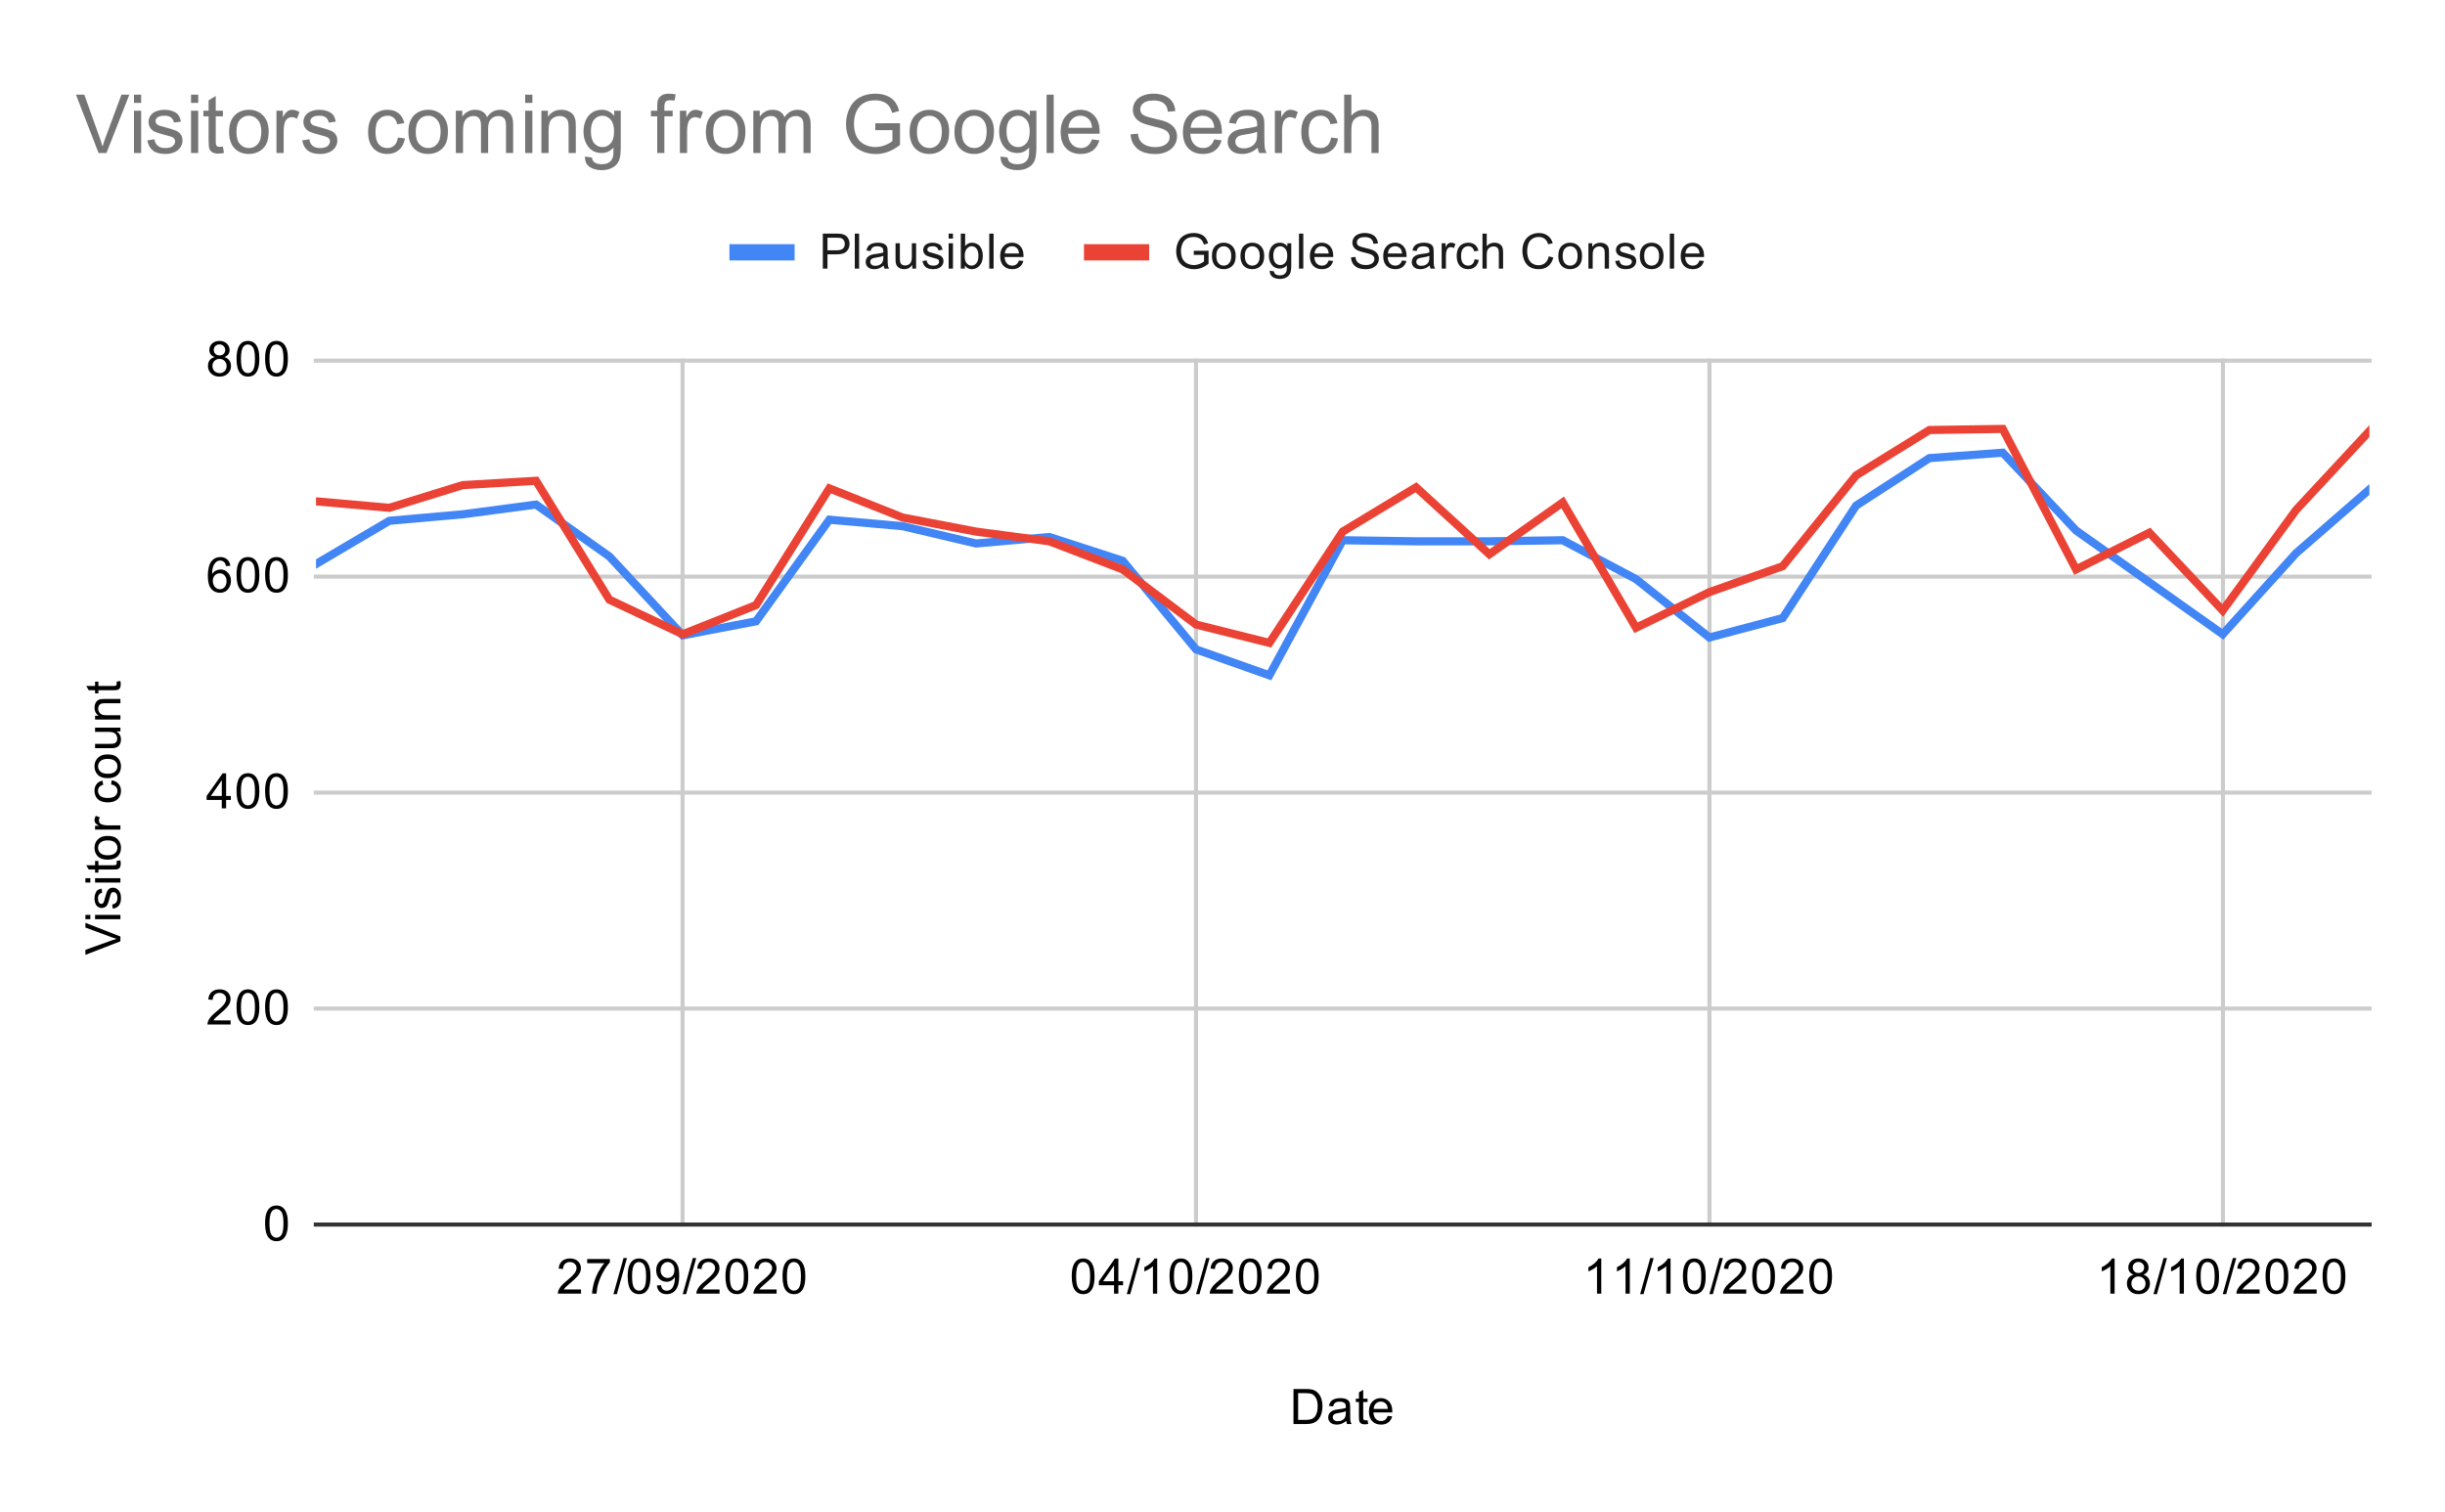 <svg version="1.1" viewBox="0.0 0.0 600.0 371.0" fill="none" stroke="none" stroke-linecap="square" stroke-miterlimit="10" width="600" height="371" xmlns:xlink="http://www.w3.org/1999/xlink" xmlns="http://www.w3.org/2000/svg"><path fill="#ffffff" d="M0 0L600.0 0L600.0 371.0L0 371.0L0 0Z" fill-rule="nonzero"/><path stroke="#cccccc" stroke-width="1.0" stroke-linecap="butt" d="M167.5 88.5L167.5 300.5" fill-rule="nonzero"/><path stroke="#cccccc" stroke-width="1.0" stroke-linecap="butt" d="M293.5 88.5L293.5 300.5" fill-rule="nonzero"/><path stroke="#cccccc" stroke-width="1.0" stroke-linecap="butt" d="M419.5 88.5L419.5 300.5" fill-rule="nonzero"/><path stroke="#cccccc" stroke-width="1.0" stroke-linecap="butt" d="M545.5 88.5L545.5 300.5" fill-rule="nonzero"/><path stroke="#333333" stroke-width="1.0" stroke-linecap="butt" d="M77.5 300.5L581.5 300.5" fill-rule="nonzero"/><path stroke="#cccccc" stroke-width="1.0" stroke-linecap="butt" d="M77.5 247.5L581.5 247.5" fill-rule="nonzero"/><path stroke="#cccccc" stroke-width="1.0" stroke-linecap="butt" d="M77.5 194.5L581.5 194.5" fill-rule="nonzero"/><path stroke="#cccccc" stroke-width="1.0" stroke-linecap="butt" d="M77.5 141.5L581.5 141.5" fill-rule="nonzero"/><path stroke="#cccccc" stroke-width="1.0" stroke-linecap="butt" d="M77.5 88.5L581.5 88.5" fill-rule="nonzero"/><clipPath id="id_0"><path d="M77.55 88.283L581.45 88.283L581.45 300.45L77.55 300.45L77.55 88.283Z" clip-rule="nonzero"/></clipPath><path stroke="#4285f4" stroke-width="2.0" stroke-linecap="butt" clip-path="url(#id_0)" d="M77.55 138.408L95.546 127.799L113.543 126.208L131.539 123.821L149.536 136.551L167.532 155.911L185.529 152.464L203.525 127.534L221.521 129.125L239.518 133.369L257.514 131.778L275.511 137.612L293.507 159.359L311.504 165.724L329.5 132.573L347.496 132.838L365.493 132.838L383.489 132.573L401.486 142.121L419.482 156.442L437.479 151.668L455.475 124.086L473.471 112.417L491.468 111.091L509.464 130.186L527.461 142.916L545.457 155.646L563.454 135.756L581.45 120.108" fill-rule="nonzero"/><path stroke="#ea4335" stroke-width="2.0" stroke-linecap="butt" clip-path="url(#id_0)" d="M77.55 123.026L95.546 124.617L113.543 119.047L131.539 117.987L149.536 147.16L167.532 155.646L185.529 148.486L203.525 119.843L221.521 127.004L239.518 130.451L257.514 132.838L275.511 139.734L293.507 153.259L311.504 157.768L329.5 130.451L347.496 119.578L365.493 136.021L383.489 123.291L401.486 154.055L419.482 145.303L437.479 138.938L455.475 116.661L473.471 105.522L491.468 105.257L509.464 139.734L527.461 130.717L545.457 149.812L563.454 125.147L581.45 105.787" fill-rule="nonzero"/><path fill="#000000" fill-opacity="0.0" clip-path="url(#id_0)" d="M80.55 138.408C80.55 140.065 79.207 141.408 77.55 141.408C75.893 141.408 74.55 140.065 74.55 138.408C74.55 136.751 75.893 135.408 77.55 135.408C79.207 135.408 80.55 136.751 80.55 138.408Z" fill-rule="nonzero"/><path fill="#000000" fill-opacity="0.0" clip-path="url(#id_0)" d="M98.546 127.799C98.546 129.456 97.203 130.799 95.546 130.799C93.89 130.799 92.546 129.456 92.546 127.799C92.546 126.143 93.89 124.799 95.546 124.799C97.203 124.799 98.546 126.143 98.546 127.799Z" fill-rule="nonzero"/><path fill="#000000" fill-opacity="0.0" clip-path="url(#id_0)" d="M116.543 126.208C116.543 127.865 115.2 129.208 113.543 129.208C111.886 129.208 110.543 127.865 110.543 126.208C110.543 124.551 111.886 123.208 113.543 123.208C115.2 123.208 116.543 124.551 116.543 126.208Z" fill-rule="nonzero"/><path fill="#000000" fill-opacity="0.0" clip-path="url(#id_0)" d="M134.539 123.821C134.539 125.478 133.196 126.821 131.539 126.821C129.882 126.821 128.539 125.478 128.539 123.821C128.539 122.164 129.882 120.821 131.539 120.821C133.196 120.821 134.539 122.164 134.539 123.821Z" fill-rule="nonzero"/><path fill="#000000" fill-opacity="0.0" clip-path="url(#id_0)" d="M152.536 136.551C152.536 138.208 151.193 139.551 149.536 139.551C147.879 139.551 146.536 138.208 146.536 136.551C146.536 134.894 147.879 133.551 149.536 133.551C151.193 133.551 152.536 134.894 152.536 136.551Z" fill-rule="nonzero"/><path fill="#000000" fill-opacity="0.0" clip-path="url(#id_0)" d="M170.532 155.911C170.532 157.568 169.189 158.911 167.532 158.911C165.875 158.911 164.532 157.568 164.532 155.911C164.532 154.255 165.875 152.911 167.532 152.911C169.189 152.911 170.532 154.255 170.532 155.911Z" fill-rule="nonzero"/><path fill="#000000" fill-opacity="0.0" clip-path="url(#id_0)" d="M188.529 152.464C188.529 154.121 187.185 155.464 185.529 155.464C183.872 155.464 182.529 154.121 182.529 152.464C182.529 150.807 183.872 149.464 185.529 149.464C187.185 149.464 188.529 150.807 188.529 152.464Z" fill-rule="nonzero"/><path fill="#000000" fill-opacity="0.0" clip-path="url(#id_0)" d="M206.525 127.534C206.525 129.191 205.182 130.534 203.525 130.534C201.868 130.534 200.525 129.191 200.525 127.534C200.525 125.877 201.868 124.534 203.525 124.534C205.182 124.534 206.525 125.877 206.525 127.534Z" fill-rule="nonzero"/><path fill="#000000" fill-opacity="0.0" clip-path="url(#id_0)" d="M224.521 129.125C224.521 130.782 223.178 132.125 221.521 132.125C219.865 132.125 218.521 130.782 218.521 129.125C218.521 127.469 219.865 126.125 221.521 126.125C223.178 126.125 224.521 127.469 224.521 129.125Z" fill-rule="nonzero"/><path fill="#000000" fill-opacity="0.0" clip-path="url(#id_0)" d="M242.518 133.369C242.518 135.026 241.175 136.369 239.518 136.369C237.861 136.369 236.518 135.026 236.518 133.369C236.518 131.712 237.861 130.369 239.518 130.369C241.175 130.369 242.518 131.712 242.518 133.369Z" fill-rule="nonzero"/><path fill="#000000" fill-opacity="0.0" clip-path="url(#id_0)" d="M260.514 131.778C260.514 133.434 259.171 134.778 257.514 134.778C255.857 134.778 254.514 133.434 254.514 131.778C254.514 130.121 255.857 128.778 257.514 128.778C259.171 128.778 260.514 130.121 260.514 131.778Z" fill-rule="nonzero"/><path fill="#000000" fill-opacity="0.0" clip-path="url(#id_0)" d="M278.511 137.612C278.511 139.269 277.168 140.612 275.511 140.612C273.854 140.612 272.511 139.269 272.511 137.612C272.511 135.955 273.854 134.612 275.511 134.612C277.168 134.612 278.511 135.955 278.511 137.612Z" fill-rule="nonzero"/><path fill="#000000" fill-opacity="0.0" clip-path="url(#id_0)" d="M296.507 159.359C296.507 161.016 295.164 162.359 293.507 162.359C291.85 162.359 290.507 161.016 290.507 159.359C290.507 157.702 291.85 156.359 293.507 156.359C295.164 156.359 296.507 157.702 296.507 159.359Z" fill-rule="nonzero"/><path fill="#000000" fill-opacity="0.0" clip-path="url(#id_0)" d="M314.504 165.724C314.504 167.381 313.16 168.724 311.504 168.724C309.847 168.724 308.504 167.381 308.504 165.724C308.504 164.067 309.847 162.724 311.504 162.724C313.16 162.724 314.504 164.067 314.504 165.724Z" fill-rule="nonzero"/><path fill="#000000" fill-opacity="0.0" clip-path="url(#id_0)" d="M332.5 132.573C332.5 134.23 331.157 135.573 329.5 135.573C327.843 135.573 326.5 134.23 326.5 132.573C326.5 130.916 327.843 129.573 329.5 129.573C331.157 129.573 332.5 130.916 332.5 132.573Z" fill-rule="nonzero"/><path fill="#000000" fill-opacity="0.0" clip-path="url(#id_0)" d="M350.496 132.838C350.496 134.495 349.153 135.838 347.496 135.838C345.84 135.838 344.496 134.495 344.496 132.838C344.496 131.181 345.84 129.838 347.496 129.838C349.153 129.838 350.496 131.181 350.496 132.838Z" fill-rule="nonzero"/><path fill="#000000" fill-opacity="0.0" clip-path="url(#id_0)" d="M368.493 132.838C368.493 134.495 367.15 135.838 365.493 135.838C363.836 135.838 362.493 134.495 362.493 132.838C362.493 131.181 363.836 129.838 365.493 129.838C367.15 129.838 368.493 131.181 368.493 132.838Z" fill-rule="nonzero"/><path fill="#000000" fill-opacity="0.0" clip-path="url(#id_0)" d="M386.489 132.573C386.489 134.23 385.146 135.573 383.489 135.573C381.832 135.573 380.489 134.23 380.489 132.573C380.489 130.916 381.832 129.573 383.489 129.573C385.146 129.573 386.489 130.916 386.489 132.573Z" fill-rule="nonzero"/><path fill="#000000" fill-opacity="0.0" clip-path="url(#id_0)" d="M404.486 142.121C404.486 143.777 403.143 145.121 401.486 145.121C399.829 145.121 398.486 143.777 398.486 142.121C398.486 140.464 399.829 139.121 401.486 139.121C403.143 139.121 404.486 140.464 404.486 142.121Z" fill-rule="nonzero"/><path fill="#000000" fill-opacity="0.0" clip-path="url(#id_0)" d="M422.482 156.442C422.482 158.099 421.139 159.442 419.482 159.442C417.825 159.442 416.482 158.099 416.482 156.442C416.482 154.785 417.825 153.442 419.482 153.442C421.139 153.442 422.482 154.785 422.482 156.442Z" fill-rule="nonzero"/><path fill="#000000" fill-opacity="0.0" clip-path="url(#id_0)" d="M440.479 151.668C440.479 153.325 439.135 154.668 437.479 154.668C435.822 154.668 434.479 153.325 434.479 151.668C434.479 150.011 435.822 148.668 437.479 148.668C439.135 148.668 440.479 150.011 440.479 151.668Z" fill-rule="nonzero"/><path fill="#000000" fill-opacity="0.0" clip-path="url(#id_0)" d="M458.475 124.086C458.475 125.743 457.132 127.086 455.475 127.086C453.818 127.086 452.475 125.743 452.475 124.086C452.475 122.43 453.818 121.086 455.475 121.086C457.132 121.086 458.475 122.43 458.475 124.086Z" fill-rule="nonzero"/><path fill="#000000" fill-opacity="0.0" clip-path="url(#id_0)" d="M476.471 112.417C476.471 114.074 475.128 115.417 473.471 115.417C471.815 115.417 470.471 114.074 470.471 112.417C470.471 110.76 471.815 109.417 473.471 109.417C475.128 109.417 476.471 110.76 476.471 112.417Z" fill-rule="nonzero"/><path fill="#000000" fill-opacity="0.0" clip-path="url(#id_0)" d="M494.468 111.091C494.468 112.748 493.125 114.091 491.468 114.091C489.811 114.091 488.468 112.748 488.468 111.091C488.468 109.434 489.811 108.091 491.468 108.091C493.125 108.091 494.468 109.434 494.468 111.091Z" fill-rule="nonzero"/><path fill="#000000" fill-opacity="0.0" clip-path="url(#id_0)" d="M512.464 130.186C512.464 131.843 511.121 133.186 509.464 133.186C507.807 133.186 506.464 131.843 506.464 130.186C506.464 128.529 507.807 127.186 509.464 127.186C511.121 127.186 512.464 128.529 512.464 130.186Z" fill-rule="nonzero"/><path fill="#000000" fill-opacity="0.0" clip-path="url(#id_0)" d="M530.461 142.916C530.461 144.573 529.118 145.916 527.461 145.916C525.804 145.916 524.461 144.573 524.461 142.916C524.461 141.259 525.804 139.916 527.461 139.916C529.118 139.916 530.461 141.259 530.461 142.916Z" fill-rule="nonzero"/><path fill="#000000" fill-opacity="0.0" clip-path="url(#id_0)" d="M548.457 155.646C548.457 157.303 547.114 158.646 545.457 158.646C543.8 158.646 542.457 157.303 542.457 155.646C542.457 153.989 543.8 152.646 545.457 152.646C547.114 152.646 548.457 153.989 548.457 155.646Z" fill-rule="nonzero"/><path fill="#000000" fill-opacity="0.0" clip-path="url(#id_0)" d="M566.454 135.756C566.454 137.412 565.11 138.756 563.454 138.756C561.797 138.756 560.454 137.412 560.454 135.756C560.454 134.099 561.797 132.756 563.454 132.756C565.11 132.756 566.454 134.099 566.454 135.756Z" fill-rule="nonzero"/><path fill="#000000" fill-opacity="0.0" clip-path="url(#id_0)" d="M584.45 120.108C584.45 121.765 583.107 123.108 581.45 123.108C579.793 123.108 578.45 121.765 578.45 120.108C578.45 118.451 579.793 117.108 581.45 117.108C583.107 117.108 584.45 118.451 584.45 120.108Z" fill-rule="nonzero"/><path fill="#000000" fill-opacity="0.0" clip-path="url(#id_0)" d="M80.55 123.026C80.55 124.682 79.207 126.026 77.55 126.026C75.893 126.026 74.55 124.682 74.55 123.026C74.55 121.369 75.893 120.026 77.55 120.026C79.207 120.026 80.55 121.369 80.55 123.026Z" fill-rule="nonzero"/><path fill="#000000" fill-opacity="0.0" clip-path="url(#id_0)" d="M98.546 124.617C98.546 126.274 97.203 127.617 95.546 127.617C93.89 127.617 92.546 126.274 92.546 124.617C92.546 122.96 93.89 121.617 95.546 121.617C97.203 121.617 98.546 122.96 98.546 124.617Z" fill-rule="nonzero"/><path fill="#000000" fill-opacity="0.0" clip-path="url(#id_0)" d="M116.543 119.047C116.543 120.704 115.2 122.047 113.543 122.047C111.886 122.047 110.543 120.704 110.543 119.047C110.543 117.391 111.886 116.047 113.543 116.047C115.2 116.047 116.543 117.391 116.543 119.047Z" fill-rule="nonzero"/><path fill="#000000" fill-opacity="0.0" clip-path="url(#id_0)" d="M134.539 117.987C134.539 119.644 133.196 120.987 131.539 120.987C129.882 120.987 128.539 119.644 128.539 117.987C128.539 116.33 129.882 114.987 131.539 114.987C133.196 114.987 134.539 116.33 134.539 117.987Z" fill-rule="nonzero"/><path fill="#000000" fill-opacity="0.0" clip-path="url(#id_0)" d="M152.536 147.16C152.536 148.816 151.193 150.16 149.536 150.16C147.879 150.16 146.536 148.816 146.536 147.16C146.536 145.503 147.879 144.16 149.536 144.16C151.193 144.16 152.536 145.503 152.536 147.16Z" fill-rule="nonzero"/><path fill="#000000" fill-opacity="0.0" clip-path="url(#id_0)" d="M170.532 155.646C170.532 157.303 169.189 158.646 167.532 158.646C165.875 158.646 164.532 157.303 164.532 155.646C164.532 153.989 165.875 152.646 167.532 152.646C169.189 152.646 170.532 153.989 170.532 155.646Z" fill-rule="nonzero"/><path fill="#000000" fill-opacity="0.0" clip-path="url(#id_0)" d="M188.529 148.486C188.529 150.142 187.185 151.486 185.529 151.486C183.872 151.486 182.529 150.142 182.529 148.486C182.529 146.829 183.872 145.486 185.529 145.486C187.185 145.486 188.529 146.829 188.529 148.486Z" fill-rule="nonzero"/><path fill="#000000" fill-opacity="0.0" clip-path="url(#id_0)" d="M206.525 119.843C206.525 121.5 205.182 122.843 203.525 122.843C201.868 122.843 200.525 121.5 200.525 119.843C200.525 118.186 201.868 116.843 203.525 116.843C205.182 116.843 206.525 118.186 206.525 119.843Z" fill-rule="nonzero"/><path fill="#000000" fill-opacity="0.0" clip-path="url(#id_0)" d="M224.521 127.004C224.521 128.661 223.178 130.004 221.521 130.004C219.865 130.004 218.521 128.661 218.521 127.004C218.521 125.347 219.865 124.004 221.521 124.004C223.178 124.004 224.521 125.347 224.521 127.004Z" fill-rule="nonzero"/><path fill="#000000" fill-opacity="0.0" clip-path="url(#id_0)" d="M242.518 130.451C242.518 132.108 241.175 133.451 239.518 133.451C237.861 133.451 236.518 132.108 236.518 130.451C236.518 128.795 237.861 127.451 239.518 127.451C241.175 127.451 242.518 128.795 242.518 130.451Z" fill-rule="nonzero"/><path fill="#000000" fill-opacity="0.0" clip-path="url(#id_0)" d="M260.514 132.838C260.514 134.495 259.171 135.838 257.514 135.838C255.857 135.838 254.514 134.495 254.514 132.838C254.514 131.181 255.857 129.838 257.514 129.838C259.171 129.838 260.514 131.181 260.514 132.838Z" fill-rule="nonzero"/><path fill="#000000" fill-opacity="0.0" clip-path="url(#id_0)" d="M278.511 139.734C278.511 141.391 277.168 142.734 275.511 142.734C273.854 142.734 272.511 141.391 272.511 139.734C272.511 138.077 273.854 136.734 275.511 136.734C277.168 136.734 278.511 138.077 278.511 139.734Z" fill-rule="nonzero"/><path fill="#000000" fill-opacity="0.0" clip-path="url(#id_0)" d="M296.507 153.259C296.507 154.916 295.164 156.259 293.507 156.259C291.85 156.259 290.507 154.916 290.507 153.259C290.507 151.603 291.85 150.259 293.507 150.259C295.164 150.259 296.507 151.603 296.507 153.259Z" fill-rule="nonzero"/><path fill="#000000" fill-opacity="0.0" clip-path="url(#id_0)" d="M314.504 157.768C314.504 159.425 313.16 160.768 311.504 160.768C309.847 160.768 308.504 159.425 308.504 157.768C308.504 156.111 309.847 154.768 311.504 154.768C313.16 154.768 314.504 156.111 314.504 157.768Z" fill-rule="nonzero"/><path fill="#000000" fill-opacity="0.0" clip-path="url(#id_0)" d="M332.5 130.451C332.5 132.108 331.157 133.451 329.5 133.451C327.843 133.451 326.5 132.108 326.5 130.451C326.5 128.795 327.843 127.451 329.5 127.451C331.157 127.451 332.5 128.795 332.5 130.451Z" fill-rule="nonzero"/><path fill="#000000" fill-opacity="0.0" clip-path="url(#id_0)" d="M350.496 119.578C350.496 121.235 349.153 122.578 347.496 122.578C345.84 122.578 344.496 121.235 344.496 119.578C344.496 117.921 345.84 116.578 347.496 116.578C349.153 116.578 350.496 117.921 350.496 119.578Z" fill-rule="nonzero"/><path fill="#000000" fill-opacity="0.0" clip-path="url(#id_0)" d="M368.493 136.021C368.493 137.678 367.15 139.021 365.493 139.021C363.836 139.021 362.493 137.678 362.493 136.021C362.493 134.364 363.836 133.021 365.493 133.021C367.15 133.021 368.493 134.364 368.493 136.021Z" fill-rule="nonzero"/><path fill="#000000" fill-opacity="0.0" clip-path="url(#id_0)" d="M386.489 123.291C386.489 124.948 385.146 126.291 383.489 126.291C381.832 126.291 380.489 124.948 380.489 123.291C380.489 121.634 381.832 120.291 383.489 120.291C385.146 120.291 386.489 121.634 386.489 123.291Z" fill-rule="nonzero"/><path fill="#000000" fill-opacity="0.0" clip-path="url(#id_0)" d="M404.486 154.055C404.486 155.712 403.143 157.055 401.486 157.055C399.829 157.055 398.486 155.712 398.486 154.055C398.486 152.398 399.829 151.055 401.486 151.055C403.143 151.055 404.486 152.398 404.486 154.055Z" fill-rule="nonzero"/><path fill="#000000" fill-opacity="0.0" clip-path="url(#id_0)" d="M422.482 145.303C422.482 146.96 421.139 148.303 419.482 148.303C417.825 148.303 416.482 146.96 416.482 145.303C416.482 143.646 417.825 142.303 419.482 142.303C421.139 142.303 422.482 143.646 422.482 145.303Z" fill-rule="nonzero"/><path fill="#000000" fill-opacity="0.0" clip-path="url(#id_0)" d="M440.479 138.938C440.479 140.595 439.135 141.938 437.479 141.938C435.822 141.938 434.479 140.595 434.479 138.938C434.479 137.281 435.822 135.938 437.479 135.938C439.135 135.938 440.479 137.281 440.479 138.938Z" fill-rule="nonzero"/><path fill="#000000" fill-opacity="0.0" clip-path="url(#id_0)" d="M458.475 116.661C458.475 118.317 457.132 119.661 455.475 119.661C453.818 119.661 452.475 118.317 452.475 116.661C452.475 115.004 453.818 113.661 455.475 113.661C457.132 113.661 458.475 115.004 458.475 116.661Z" fill-rule="nonzero"/><path fill="#000000" fill-opacity="0.0" clip-path="url(#id_0)" d="M476.471 105.522C476.471 107.179 475.128 108.522 473.471 108.522C471.815 108.522 470.471 107.179 470.471 105.522C470.471 103.865 471.815 102.522 473.471 102.522C475.128 102.522 476.471 103.865 476.471 105.522Z" fill-rule="nonzero"/><path fill="#000000" fill-opacity="0.0" clip-path="url(#id_0)" d="M494.468 105.257C494.468 106.914 493.125 108.257 491.468 108.257C489.811 108.257 488.468 106.914 488.468 105.257C488.468 103.6 489.811 102.257 491.468 102.257C493.125 102.257 494.468 103.6 494.468 105.257Z" fill-rule="nonzero"/><path fill="#000000" fill-opacity="0.0" clip-path="url(#id_0)" d="M512.464 139.734C512.464 141.391 511.121 142.734 509.464 142.734C507.807 142.734 506.464 141.391 506.464 139.734C506.464 138.077 507.807 136.734 509.464 136.734C511.121 136.734 512.464 138.077 512.464 139.734Z" fill-rule="nonzero"/><path fill="#000000" fill-opacity="0.0" clip-path="url(#id_0)" d="M530.461 130.717C530.461 132.374 529.118 133.717 527.461 133.717C525.804 133.717 524.461 132.374 524.461 130.717C524.461 129.06 525.804 127.717 527.461 127.717C529.118 127.717 530.461 129.06 530.461 130.717Z" fill-rule="nonzero"/><path fill="#000000" fill-opacity="0.0" clip-path="url(#id_0)" d="M548.457 149.812C548.457 151.469 547.114 152.812 545.457 152.812C543.8 152.812 542.457 151.469 542.457 149.812C542.457 148.155 543.8 146.812 545.457 146.812C547.114 146.812 548.457 148.155 548.457 149.812Z" fill-rule="nonzero"/><path fill="#000000" fill-opacity="0.0" clip-path="url(#id_0)" d="M566.454 125.147C566.454 126.804 565.11 128.147 563.454 128.147C561.797 128.147 560.454 126.804 560.454 125.147C560.454 123.49 561.797 122.147 563.454 122.147C565.11 122.147 566.454 123.49 566.454 125.147Z" fill-rule="nonzero"/><path fill="#000000" fill-opacity="0.0" clip-path="url(#id_0)" d="M584.45 105.787C584.45 107.444 583.107 108.787 581.45 108.787C579.793 108.787 578.45 107.444 578.45 105.787C578.45 104.13 579.793 102.787 581.45 102.787C583.107 102.787 584.45 104.13 584.45 105.787Z" fill-rule="nonzero"/><path fill="#000000" d="M317.422 349.45L317.422 340.856L320.391 340.856Q321.391 340.856 321.922 340.981Q322.656 341.153 323.172 341.591Q323.859 342.169 324.188 343.075Q324.531 343.966 324.531 345.106Q324.531 346.091 324.297 346.841Q324.078 347.591 323.719 348.091Q323.359 348.591 322.922 348.872Q322.5 349.153 321.906 349.309Q321.312 349.45 320.531 349.45L317.422 349.45ZM318.562 348.434L320.391 348.434Q321.25 348.434 321.734 348.278Q322.219 348.122 322.5 347.825Q322.906 347.434 323.125 346.747Q323.359 346.059 323.359 345.091Q323.359 343.747 322.906 343.028Q322.469 342.294 321.844 342.044Q321.375 341.872 320.375 341.872L318.562 341.872L318.562 348.434ZM330.359 348.684Q329.766 349.184 329.219 349.387Q328.688 349.591 328.062 349.591Q327.031 349.591 326.484 349.091Q325.938 348.591 325.938 347.809Q325.938 347.356 326.141 346.981Q326.344 346.591 326.688 346.372Q327.031 346.137 327.453 346.028Q327.75 345.934 328.391 345.856Q329.656 345.716 330.266 345.497Q330.266 345.278 330.266 345.231Q330.266 344.575 329.969 344.309Q329.562 343.966 328.766 343.966Q328.031 343.966 327.672 344.231Q327.312 344.481 327.141 345.137L326.109 344.997Q326.25 344.341 326.578 343.934Q326.906 343.528 327.516 343.309Q328.125 343.091 328.922 343.091Q329.719 343.091 330.219 343.278Q330.719 343.466 330.953 343.747Q331.188 344.028 331.281 344.466Q331.328 344.731 331.328 345.434L331.328 346.841Q331.328 348.309 331.391 348.7Q331.469 349.091 331.672 349.45L330.562 349.45Q330.406 349.122 330.359 348.684ZM330.266 346.325Q329.688 346.559 328.547 346.731Q327.891 346.825 327.625 346.95Q327.359 347.059 327.203 347.278Q327.062 347.497 327.062 347.778Q327.062 348.2 327.375 348.481Q327.703 348.762 328.312 348.762Q328.922 348.762 329.391 348.497Q329.875 348.231 330.094 347.762Q330.266 347.403 330.266 346.716L330.266 346.325ZM335.594 348.512L335.75 349.434Q335.297 349.528 334.953 349.528Q334.375 349.528 334.062 349.356Q333.75 349.169 333.609 348.872Q333.484 348.575 333.484 347.622L333.484 344.044L332.719 344.044L332.719 343.231L333.484 343.231L333.484 341.684L334.531 341.059L334.531 343.231L335.594 343.231L335.594 344.044L334.531 344.044L334.531 347.684Q334.531 348.137 334.578 348.262Q334.641 348.387 334.766 348.466Q334.891 348.544 335.125 348.544Q335.312 348.544 335.594 348.512ZM340.547 347.45L341.641 347.575Q341.391 348.528 340.688 349.059Q339.984 349.591 338.906 349.591Q337.547 349.591 336.734 348.747Q335.938 347.903 335.938 346.387Q335.938 344.825 336.75 343.966Q337.562 343.091 338.844 343.091Q340.094 343.091 340.875 343.934Q341.672 344.778 341.672 346.325Q341.672 346.419 341.672 346.606L337.031 346.606Q337.094 347.637 337.609 348.184Q338.125 348.716 338.906 348.716Q339.484 348.716 339.891 348.419Q340.312 348.106 340.547 347.45ZM337.094 345.747L340.562 345.747Q340.5 344.95 340.172 344.559Q339.656 343.95 338.859 343.95Q338.125 343.95 337.625 344.434Q337.141 344.919 337.094 345.747Z" fill-rule="nonzero"/><path fill="#000000" d="M29.55 230.992L20.956 234.32L20.956 233.085L27.206 230.851Q27.956 230.585 28.613 230.398Q27.909 230.195 27.206 229.929L20.956 227.617L20.956 226.46L29.55 229.82L29.55 230.992ZM22.175 225.57L20.956 225.57L20.956 224.507L22.175 224.507L22.175 225.57ZM29.55 225.57L23.331 225.57L23.331 224.507L29.55 224.507L29.55 225.57ZM27.691 222.992L27.534 221.96Q28.159 221.867 28.488 221.476Q28.816 221.07 28.816 220.335Q28.816 219.617 28.534 219.273Q28.238 218.914 27.831 218.914Q27.472 218.914 27.269 219.226Q27.128 219.445 26.909 220.304Q26.613 221.46 26.409 221.914Q26.191 222.351 25.816 222.585Q25.441 222.82 24.972 222.82Q24.566 222.82 24.206 222.632Q23.847 222.445 23.613 222.117Q23.441 221.867 23.316 221.445Q23.191 221.023 23.191 220.523Q23.191 219.804 23.409 219.257Q23.613 218.695 23.972 218.429Q24.331 218.164 24.925 218.07L25.066 219.101Q24.597 219.164 24.331 219.507Q24.05 219.835 24.05 220.46Q24.05 221.179 24.3 221.492Q24.534 221.804 24.863 221.804Q25.066 221.804 25.222 221.679Q25.394 221.539 25.503 221.273Q25.566 221.117 25.769 220.335Q26.081 219.21 26.269 218.773Q26.456 218.335 26.816 218.085Q27.175 217.835 27.722 217.835Q28.253 217.835 28.722 218.148Q29.175 218.445 29.441 219.023Q29.691 219.601 29.691 220.335Q29.691 221.554 29.191 222.195Q28.675 222.82 27.691 222.992ZM22.175 216.57L20.956 216.57L20.956 215.507L22.175 215.507L22.175 216.57ZM29.55 216.57L23.331 216.57L23.331 215.507L29.55 215.507L29.55 216.57ZM28.613 211.273L29.534 211.117Q29.628 211.57 29.628 211.914Q29.628 212.492 29.456 212.804Q29.269 213.117 28.972 213.257Q28.675 213.382 27.722 213.382L24.144 213.382L24.144 214.148L23.331 214.148L23.331 213.382L21.784 213.382L21.159 212.335L23.331 212.335L23.331 211.273L24.144 211.273L24.144 212.335L27.784 212.335Q28.238 212.335 28.363 212.289Q28.488 212.226 28.566 212.101Q28.644 211.976 28.644 211.742Q28.644 211.554 28.613 211.273ZM26.441 210.96Q24.706 210.96 23.878 210.007Q23.191 209.21 23.191 208.054Q23.191 206.773 24.034 205.96Q24.863 205.132 26.347 205.132Q27.55 205.132 28.238 205.492Q28.925 205.851 29.316 206.554Q29.691 207.242 29.691 208.054Q29.691 209.351 28.863 210.164Q28.019 210.96 26.441 210.96ZM26.441 209.882Q27.628 209.882 28.222 209.367Q28.816 208.835 28.816 208.054Q28.816 207.257 28.222 206.742Q27.628 206.226 26.409 206.226Q25.253 206.226 24.659 206.757Q24.066 207.273 24.066 208.054Q24.066 208.835 24.659 209.367Q25.238 209.882 26.441 209.882ZM29.55 203.585L23.331 203.585L23.331 202.632L24.269 202.632Q23.613 202.273 23.409 201.976Q23.191 201.664 23.191 201.289Q23.191 200.757 23.519 200.21L24.503 200.57Q24.269 200.96 24.269 201.335Q24.269 201.695 24.488 201.976Q24.691 202.242 25.066 202.351Q25.628 202.539 26.284 202.539L29.55 202.539L29.55 203.585ZM27.269 192.507L27.409 191.476Q28.472 191.648 29.081 192.351Q29.691 193.054 29.691 194.07Q29.691 195.351 28.863 196.132Q28.019 196.898 26.456 196.898Q25.456 196.898 24.706 196.57Q23.941 196.226 23.566 195.554Q23.191 194.867 23.191 194.054Q23.191 193.054 23.706 192.414Q24.206 191.757 25.159 191.57L25.316 192.601Q24.691 192.742 24.378 193.117Q24.05 193.492 24.05 194.023Q24.05 194.82 24.628 195.32Q25.191 195.82 26.425 195.82Q27.691 195.82 28.253 195.335Q28.816 194.851 28.816 194.085Q28.816 193.46 28.441 193.054Q28.066 192.632 27.269 192.507ZM26.441 190.96Q24.706 190.96 23.878 190.007Q23.191 189.21 23.191 188.054Q23.191 186.773 24.034 185.96Q24.863 185.132 26.347 185.132Q27.55 185.132 28.238 185.492Q28.925 185.851 29.316 186.554Q29.691 187.242 29.691 188.054Q29.691 189.351 28.863 190.164Q28.019 190.96 26.441 190.96ZM26.441 189.882Q27.628 189.882 28.222 189.367Q28.816 188.835 28.816 188.054Q28.816 187.257 28.222 186.742Q27.628 186.226 26.409 186.226Q25.253 186.226 24.659 186.757Q24.066 187.273 24.066 188.054Q24.066 188.835 24.659 189.367Q25.238 189.882 26.441 189.882ZM29.55 179.492L28.628 179.492Q29.691 180.226 29.691 181.476Q29.691 182.023 29.488 182.507Q29.269 182.976 28.956 183.21Q28.628 183.445 28.159 183.539Q27.863 183.601 27.175 183.601L23.331 183.601L23.331 182.539L26.784 182.539Q27.597 182.539 27.894 182.476Q28.3 182.382 28.55 182.07Q28.784 181.742 28.784 181.257Q28.784 180.789 28.55 180.382Q28.3 179.96 27.878 179.789Q27.456 179.601 26.659 179.601L23.331 179.601L23.331 178.554L29.55 178.554L29.55 179.492ZM29.55 176.57L23.331 176.57L23.331 175.632L24.206 175.632Q23.191 174.945 23.191 173.648Q23.191 173.085 23.394 172.617Q23.597 172.132 23.925 171.898Q24.253 171.664 24.691 171.57Q24.988 171.523 25.722 171.523L29.55 171.523L29.55 172.57L25.769 172.57Q25.113 172.57 24.8 172.695Q24.488 172.82 24.3 173.132Q24.097 173.445 24.097 173.867Q24.097 174.539 24.534 175.039Q24.956 175.523 26.144 175.523L29.55 175.523L29.55 176.57ZM28.613 167.273L29.534 167.117Q29.628 167.57 29.628 167.914Q29.628 168.492 29.456 168.804Q29.269 169.117 28.972 169.257Q28.675 169.382 27.722 169.382L24.144 169.382L24.144 170.148L23.331 170.148L23.331 169.382L21.784 169.382L21.159 168.335L23.331 168.335L23.331 167.273L24.144 167.273L24.144 168.335L27.784 168.335Q28.238 168.335 28.363 168.289Q28.488 168.226 28.566 168.101Q28.644 167.976 28.644 167.742Q28.644 167.554 28.613 167.273Z" fill-rule="nonzero"/><path fill="#000000" d="M65.05 300.216Q65.05 298.684 65.362 297.762Q65.675 296.825 66.284 296.325Q66.909 295.825 67.847 295.825Q68.534 295.825 69.05 296.106Q69.581 296.387 69.925 296.919Q70.269 297.434 70.456 298.184Q70.644 298.934 70.644 300.216Q70.644 301.731 70.331 302.653Q70.034 303.575 69.409 304.091Q68.8 304.591 67.847 304.591Q66.612 304.591 65.894 303.7Q65.05 302.637 65.05 300.216ZM66.128 300.216Q66.128 302.325 66.628 303.028Q67.128 303.731 67.847 303.731Q68.581 303.731 69.066 303.028Q69.566 302.325 69.566 300.216Q69.566 298.091 69.066 297.403Q68.581 296.7 67.831 296.7Q67.112 296.7 66.675 297.309Q66.128 298.091 66.128 300.216Z" fill-rule="nonzero"/><path fill="#000000" d="M56.597 250.393L56.597 251.408L50.909 251.408Q50.909 251.033 51.034 250.674Q51.253 250.096 51.722 249.533Q52.206 248.971 53.112 248.236Q54.519 247.08 55.003 246.408Q55.503 245.736 55.503 245.143Q55.503 244.518 55.05 244.096Q54.597 243.658 53.878 243.658Q53.112 243.658 52.659 244.111Q52.206 244.565 52.191 245.377L51.112 245.268Q51.222 244.049 51.941 243.424Q52.675 242.783 53.909 242.783Q55.144 242.783 55.862 243.471Q56.581 244.158 56.581 245.174Q56.581 245.69 56.362 246.19Q56.159 246.674 55.659 247.236Q55.175 247.783 54.05 248.736Q53.097 249.533 52.816 249.83Q52.55 250.111 52.378 250.393L56.597 250.393ZM58.05 247.174Q58.05 245.643 58.362 244.721Q58.675 243.783 59.284 243.283Q59.909 242.783 60.847 242.783Q61.534 242.783 62.05 243.065Q62.581 243.346 62.925 243.877Q63.269 244.393 63.456 245.143Q63.644 245.893 63.644 247.174Q63.644 248.69 63.331 249.611Q63.034 250.533 62.409 251.049Q61.8 251.549 60.847 251.549Q59.612 251.549 58.894 250.658Q58.05 249.596 58.05 247.174ZM59.128 247.174Q59.128 249.283 59.628 249.986Q60.128 250.69 60.847 250.69Q61.581 250.69 62.066 249.986Q62.566 249.283 62.566 247.174Q62.566 245.049 62.066 244.361Q61.581 243.658 60.831 243.658Q60.112 243.658 59.675 244.268Q59.128 245.049 59.128 247.174ZM65.05 247.174Q65.05 245.643 65.362 244.721Q65.675 243.783 66.284 243.283Q66.909 242.783 67.847 242.783Q68.534 242.783 69.05 243.065Q69.581 243.346 69.925 243.877Q70.269 244.393 70.456 245.143Q70.644 245.893 70.644 247.174Q70.644 248.69 70.331 249.611Q70.034 250.533 69.409 251.049Q68.8 251.549 67.847 251.549Q66.612 251.549 65.894 250.658Q65.05 249.596 65.05 247.174ZM66.128 247.174Q66.128 249.283 66.628 249.986Q67.128 250.69 67.847 250.69Q68.581 250.69 69.066 249.986Q69.566 249.283 69.566 247.174Q69.566 245.049 69.066 244.361Q68.581 243.658 67.831 243.658Q67.112 243.658 66.675 244.268Q66.128 245.049 66.128 247.174Z" fill-rule="nonzero"/><path fill="#000000" d="M54.425 198.367L54.425 196.304L50.706 196.304L50.706 195.335L54.628 189.773L55.487 189.773L55.487 195.335L56.644 195.335L56.644 196.304L55.487 196.304L55.487 198.367L54.425 198.367ZM54.425 195.335L54.425 191.476L51.737 195.335L54.425 195.335ZM58.05 194.132Q58.05 192.601 58.362 191.679Q58.675 190.742 59.284 190.242Q59.909 189.742 60.847 189.742Q61.534 189.742 62.05 190.023Q62.581 190.304 62.925 190.835Q63.269 191.351 63.456 192.101Q63.644 192.851 63.644 194.132Q63.644 195.648 63.331 196.57Q63.034 197.492 62.409 198.007Q61.8 198.507 60.847 198.507Q59.612 198.507 58.894 197.617Q58.05 196.554 58.05 194.132ZM59.128 194.132Q59.128 196.242 59.628 196.945Q60.128 197.648 60.847 197.648Q61.581 197.648 62.066 196.945Q62.566 196.242 62.566 194.132Q62.566 192.007 62.066 191.32Q61.581 190.617 60.831 190.617Q60.112 190.617 59.675 191.226Q59.128 192.007 59.128 194.132ZM65.05 194.132Q65.05 192.601 65.362 191.679Q65.675 190.742 66.284 190.242Q66.909 189.742 67.847 189.742Q68.534 189.742 69.05 190.023Q69.581 190.304 69.925 190.835Q70.269 191.351 70.456 192.101Q70.644 192.851 70.644 194.132Q70.644 195.648 70.331 196.57Q70.034 197.492 69.409 198.007Q68.8 198.507 67.847 198.507Q66.612 198.507 65.894 197.617Q65.05 196.554 65.05 194.132ZM66.128 194.132Q66.128 196.242 66.628 196.945Q67.128 197.648 67.847 197.648Q68.581 197.648 69.066 196.945Q69.566 196.242 69.566 194.132Q69.566 192.007 69.066 191.32Q68.581 190.617 67.831 190.617Q67.112 190.617 66.675 191.226Q66.128 192.007 66.128 194.132Z" fill-rule="nonzero"/><path fill="#000000" d="M56.519 138.841L55.472 138.919Q55.331 138.294 55.081 138.012Q54.644 137.559 54.019 137.559Q53.519 137.559 53.128 137.841Q52.644 138.216 52.347 138.919Q52.066 139.606 52.05 140.887Q52.425 140.309 52.972 140.028Q53.534 139.747 54.144 139.747Q55.191 139.747 55.925 140.528Q56.675 141.309 56.675 142.528Q56.675 143.341 56.316 144.044Q55.972 144.731 55.362 145.106Q54.753 145.466 53.987 145.466Q52.659 145.466 51.831 144.497Q51.003 143.528 51.003 141.309Q51.003 138.809 51.925 137.684Q52.722 136.7 54.081 136.7Q55.097 136.7 55.737 137.278Q56.394 137.841 56.519 138.841ZM52.222 142.544Q52.222 143.091 52.441 143.591Q52.675 144.075 53.081 144.341Q53.503 144.606 53.972 144.606Q54.628 144.606 55.112 144.075Q55.597 143.528 55.597 142.606Q55.597 141.716 55.112 141.2Q54.644 140.684 53.925 140.684Q53.206 140.684 52.706 141.2Q52.222 141.716 52.222 142.544ZM58.05 141.091Q58.05 139.559 58.362 138.637Q58.675 137.7 59.284 137.2Q59.909 136.7 60.847 136.7Q61.534 136.7 62.05 136.981Q62.581 137.262 62.925 137.794Q63.269 138.309 63.456 139.059Q63.644 139.809 63.644 141.091Q63.644 142.606 63.331 143.528Q63.034 144.45 62.409 144.966Q61.8 145.466 60.847 145.466Q59.612 145.466 58.894 144.575Q58.05 143.512 58.05 141.091ZM59.128 141.091Q59.128 143.2 59.628 143.903Q60.128 144.606 60.847 144.606Q61.581 144.606 62.066 143.903Q62.566 143.2 62.566 141.091Q62.566 138.966 62.066 138.278Q61.581 137.575 60.831 137.575Q60.112 137.575 59.675 138.184Q59.128 138.966 59.128 141.091ZM65.05 141.091Q65.05 139.559 65.362 138.637Q65.675 137.7 66.284 137.2Q66.909 136.7 67.847 136.7Q68.534 136.7 69.05 136.981Q69.581 137.262 69.925 137.794Q70.269 138.309 70.456 139.059Q70.644 139.809 70.644 141.091Q70.644 142.606 70.331 143.528Q70.034 144.45 69.409 144.966Q68.8 145.466 67.847 145.466Q66.612 145.466 65.894 144.575Q65.05 143.512 65.05 141.091ZM66.128 141.091Q66.128 143.2 66.628 143.903Q67.128 144.606 67.847 144.606Q68.581 144.606 69.066 143.903Q69.566 143.2 69.566 141.091Q69.566 138.966 69.066 138.278Q68.581 137.575 67.831 137.575Q67.112 137.575 66.675 138.184Q66.128 138.966 66.128 141.091Z" fill-rule="nonzero"/><path fill="#000000" d="M52.675 87.627Q52.019 87.377 51.691 86.94Q51.378 86.486 51.378 85.877Q51.378 84.94 52.05 84.299Q52.737 83.658 53.847 83.658Q54.972 83.658 55.659 84.315Q56.347 84.971 56.347 85.908Q56.347 86.502 56.034 86.94Q55.722 87.377 55.081 87.627Q55.878 87.877 56.284 88.455Q56.691 89.033 56.691 89.83Q56.691 90.924 55.909 91.674Q55.144 92.424 53.862 92.424Q52.597 92.424 51.816 91.674Q51.034 90.924 51.034 89.799Q51.034 88.955 51.456 88.393Q51.894 87.83 52.675 87.627ZM52.456 85.83Q52.456 86.44 52.847 86.83Q53.253 87.221 53.878 87.221Q54.487 87.221 54.878 86.846Q55.269 86.455 55.269 85.893Q55.269 85.315 54.862 84.924Q54.456 84.518 53.862 84.518Q53.253 84.518 52.847 84.908Q52.456 85.299 52.456 85.83ZM52.128 89.799Q52.128 90.252 52.331 90.674Q52.55 91.096 52.972 91.33Q53.394 91.565 53.878 91.565Q54.628 91.565 55.112 91.08Q55.612 90.596 55.612 89.846Q55.612 89.08 55.112 88.58Q54.612 88.08 53.847 88.08Q53.097 88.08 52.612 88.58Q52.128 89.065 52.128 89.799ZM58.05 88.049Q58.05 86.518 58.362 85.596Q58.675 84.658 59.284 84.158Q59.909 83.658 60.847 83.658Q61.534 83.658 62.05 83.94Q62.581 84.221 62.925 84.752Q63.269 85.268 63.456 86.018Q63.644 86.768 63.644 88.049Q63.644 89.565 63.331 90.486Q63.034 91.408 62.409 91.924Q61.8 92.424 60.847 92.424Q59.612 92.424 58.894 91.533Q58.05 90.471 58.05 88.049ZM59.128 88.049Q59.128 90.158 59.628 90.861Q60.128 91.565 60.847 91.565Q61.581 91.565 62.066 90.861Q62.566 90.158 62.566 88.049Q62.566 85.924 62.066 85.236Q61.581 84.533 60.831 84.533Q60.112 84.533 59.675 85.143Q59.128 85.924 59.128 88.049ZM65.05 88.049Q65.05 86.518 65.362 85.596Q65.675 84.658 66.284 84.158Q66.909 83.658 67.847 83.658Q68.534 83.658 69.05 83.94Q69.581 84.221 69.925 84.752Q70.269 85.268 70.456 86.018Q70.644 86.768 70.644 88.049Q70.644 89.565 70.331 90.486Q70.034 91.408 69.409 91.924Q68.8 92.424 67.847 92.424Q66.612 92.424 65.894 91.533Q65.05 90.471 65.05 88.049ZM66.128 88.049Q66.128 90.158 66.628 90.861Q67.128 91.565 67.847 91.565Q68.581 91.565 69.066 90.861Q69.566 90.158 69.566 88.049Q69.566 85.924 69.066 85.236Q68.581 84.533 67.831 84.533Q67.112 84.533 66.675 85.143Q66.128 85.924 66.128 88.049Z" fill-rule="nonzero"/><path fill="#000000" d="M142.579 316.434L142.579 317.45L136.892 317.45Q136.892 317.075 137.017 316.716Q137.235 316.137 137.704 315.575Q138.188 315.012 139.095 314.278Q140.501 313.122 140.985 312.45Q141.485 311.778 141.485 311.184Q141.485 310.559 141.032 310.137Q140.579 309.7 139.86 309.7Q139.095 309.7 138.642 310.153Q138.188 310.606 138.173 311.419L137.095 311.309Q137.204 310.091 137.923 309.466Q138.657 308.825 139.892 308.825Q141.126 308.825 141.845 309.512Q142.563 310.2 142.563 311.216Q142.563 311.731 142.345 312.231Q142.142 312.716 141.642 313.278Q141.157 313.825 140.032 314.778Q139.079 315.575 138.798 315.872Q138.532 316.153 138.36 316.434L142.579 316.434ZM144.095 309.981L144.095 308.966L149.657 308.966L149.657 309.794Q148.845 310.669 148.032 312.122Q147.235 313.559 146.798 315.091Q146.47 316.169 146.392 317.45L145.298 317.45Q145.313 316.434 145.688 314.997Q146.079 313.559 146.782 312.231Q147.501 310.903 148.313 309.981L144.095 309.981ZM150.532 317.591L153.017 308.716L153.86 308.716L151.376 317.591L150.532 317.591ZM154.032 313.216Q154.032 311.684 154.345 310.762Q154.657 309.825 155.267 309.325Q155.892 308.825 156.829 308.825Q157.517 308.825 158.032 309.106Q158.563 309.387 158.907 309.919Q159.251 310.434 159.438 311.184Q159.626 311.934 159.626 313.216Q159.626 314.731 159.313 315.653Q159.017 316.575 158.392 317.091Q157.782 317.591 156.829 317.591Q155.595 317.591 154.876 316.7Q154.032 315.637 154.032 313.216ZM155.11 313.216Q155.11 315.325 155.61 316.028Q156.11 316.731 156.829 316.731Q157.563 316.731 158.048 316.028Q158.548 315.325 158.548 313.216Q158.548 311.091 158.048 310.403Q157.563 309.7 156.813 309.7Q156.095 309.7 155.657 310.309Q155.11 311.091 155.11 313.216ZM161.188 315.466L162.204 315.372Q162.329 316.091 162.688 316.419Q163.063 316.731 163.626 316.731Q164.11 316.731 164.47 316.512Q164.845 316.278 165.079 315.919Q165.313 315.544 165.47 314.919Q165.626 314.278 165.626 313.622Q165.626 313.544 165.626 313.403Q165.313 313.903 164.767 314.231Q164.22 314.544 163.579 314.544Q162.501 314.544 161.767 313.778Q161.032 312.997 161.032 311.731Q161.032 310.419 161.798 309.622Q162.579 308.825 163.735 308.825Q164.563 308.825 165.251 309.278Q165.954 309.731 166.313 310.575Q166.673 311.403 166.673 312.981Q166.673 314.622 166.313 315.606Q165.97 316.575 165.251 317.091Q164.548 317.591 163.61 317.591Q162.595 317.591 161.954 317.044Q161.313 316.481 161.188 315.466ZM165.501 311.669Q165.501 310.762 165.017 310.231Q164.548 309.7 163.86 309.7Q163.157 309.7 162.626 310.278Q162.11 310.841 162.11 311.762Q162.11 312.575 162.61 313.091Q163.11 313.606 163.829 313.606Q164.563 313.606 165.032 313.091Q165.501 312.575 165.501 311.669ZM167.532 317.591L170.017 308.716L170.86 308.716L168.376 317.591L167.532 317.591ZM176.579 316.434L176.579 317.45L170.892 317.45Q170.892 317.075 171.017 316.716Q171.235 316.137 171.704 315.575Q172.188 315.012 173.095 314.278Q174.501 313.122 174.985 312.45Q175.485 311.778 175.485 311.184Q175.485 310.559 175.032 310.137Q174.579 309.7 173.86 309.7Q173.095 309.7 172.642 310.153Q172.188 310.606 172.173 311.419L171.095 311.309Q171.204 310.091 171.923 309.466Q172.657 308.825 173.892 308.825Q175.126 308.825 175.845 309.512Q176.563 310.2 176.563 311.216Q176.563 311.731 176.345 312.231Q176.142 312.716 175.642 313.278Q175.157 313.825 174.032 314.778Q173.079 315.575 172.798 315.872Q172.532 316.153 172.36 316.434L176.579 316.434ZM178.032 313.216Q178.032 311.684 178.345 310.762Q178.657 309.825 179.267 309.325Q179.892 308.825 180.829 308.825Q181.517 308.825 182.032 309.106Q182.563 309.387 182.907 309.919Q183.251 310.434 183.438 311.184Q183.626 311.934 183.626 313.216Q183.626 314.731 183.313 315.653Q183.017 316.575 182.392 317.091Q181.782 317.591 180.829 317.591Q179.595 317.591 178.876 316.7Q178.032 315.637 178.032 313.216ZM179.11 313.216Q179.11 315.325 179.61 316.028Q180.11 316.731 180.829 316.731Q181.563 316.731 182.048 316.028Q182.548 315.325 182.548 313.216Q182.548 311.091 182.048 310.403Q181.563 309.7 180.813 309.7Q180.095 309.7 179.657 310.309Q179.11 311.091 179.11 313.216ZM190.579 316.434L190.579 317.45L184.892 317.45Q184.892 317.075 185.017 316.716Q185.235 316.137 185.704 315.575Q186.188 315.012 187.095 314.278Q188.501 313.122 188.985 312.45Q189.485 311.778 189.485 311.184Q189.485 310.559 189.032 310.137Q188.579 309.7 187.86 309.7Q187.095 309.7 186.642 310.153Q186.188 310.606 186.173 311.419L185.095 311.309Q185.204 310.091 185.923 309.466Q186.657 308.825 187.892 308.825Q189.126 308.825 189.845 309.512Q190.563 310.2 190.563 311.216Q190.563 311.731 190.345 312.231Q190.142 312.716 189.642 313.278Q189.157 313.825 188.032 314.778Q187.079 315.575 186.798 315.872Q186.532 316.153 186.36 316.434L190.579 316.434ZM192.032 313.216Q192.032 311.684 192.345 310.762Q192.657 309.825 193.267 309.325Q193.892 308.825 194.829 308.825Q195.517 308.825 196.032 309.106Q196.563 309.387 196.907 309.919Q197.251 310.434 197.438 311.184Q197.626 311.934 197.626 313.216Q197.626 314.731 197.313 315.653Q197.017 316.575 196.392 317.091Q195.782 317.591 194.829 317.591Q193.595 317.591 192.876 316.7Q192.032 315.637 192.032 313.216ZM193.11 313.216Q193.11 315.325 193.61 316.028Q194.11 316.731 194.829 316.731Q195.563 316.731 196.048 316.028Q196.548 315.325 196.548 313.216Q196.548 311.091 196.048 310.403Q195.563 309.7 194.813 309.7Q194.095 309.7 193.657 310.309Q193.11 311.091 193.11 313.216Z" fill-rule="nonzero"/><path fill="#000000" d="M263.007 313.216Q263.007 311.684 263.32 310.762Q263.632 309.825 264.242 309.325Q264.867 308.825 265.804 308.825Q266.492 308.825 267.007 309.106Q267.538 309.387 267.882 309.919Q268.226 310.434 268.413 311.184Q268.601 311.934 268.601 313.216Q268.601 314.731 268.288 315.653Q267.992 316.575 267.367 317.091Q266.757 317.591 265.804 317.591Q264.57 317.591 263.851 316.7Q263.007 315.637 263.007 313.216ZM264.085 313.216Q264.085 315.325 264.585 316.028Q265.085 316.731 265.804 316.731Q266.538 316.731 267.023 316.028Q267.523 315.325 267.523 313.216Q267.523 311.091 267.023 310.403Q266.538 309.7 265.788 309.7Q265.07 309.7 264.632 310.309Q264.085 311.091 264.085 313.216ZM273.382 317.45L273.382 315.387L269.663 315.387L269.663 314.419L273.585 308.856L274.445 308.856L274.445 314.419L275.601 314.419L275.601 315.387L274.445 315.387L274.445 317.45L273.382 317.45ZM273.382 314.419L273.382 310.559L270.695 314.419L273.382 314.419ZM276.507 317.591L278.992 308.716L279.835 308.716L277.351 317.591L276.507 317.591ZM283.976 317.45L282.929 317.45L282.929 310.731Q282.538 311.091 281.913 311.466Q281.304 311.825 280.82 311.997L280.82 310.981Q281.695 310.559 282.351 309.981Q283.023 309.387 283.304 308.825L283.976 308.825L283.976 317.45ZM287.007 313.216Q287.007 311.684 287.32 310.762Q287.632 309.825 288.242 309.325Q288.867 308.825 289.804 308.825Q290.492 308.825 291.007 309.106Q291.538 309.387 291.882 309.919Q292.226 310.434 292.413 311.184Q292.601 311.934 292.601 313.216Q292.601 314.731 292.288 315.653Q291.992 316.575 291.367 317.091Q290.757 317.591 289.804 317.591Q288.57 317.591 287.851 316.7Q287.007 315.637 287.007 313.216ZM288.085 313.216Q288.085 315.325 288.585 316.028Q289.085 316.731 289.804 316.731Q290.538 316.731 291.023 316.028Q291.523 315.325 291.523 313.216Q291.523 311.091 291.023 310.403Q290.538 309.7 289.788 309.7Q289.07 309.7 288.632 310.309Q288.085 311.091 288.085 313.216ZM293.507 317.591L295.992 308.716L296.835 308.716L294.351 317.591L293.507 317.591ZM302.554 316.434L302.554 317.45L296.867 317.45Q296.867 317.075 296.992 316.716Q297.21 316.137 297.679 315.575Q298.163 315.012 299.07 314.278Q300.476 313.122 300.96 312.45Q301.46 311.778 301.46 311.184Q301.46 310.559 301.007 310.137Q300.554 309.7 299.835 309.7Q299.07 309.7 298.617 310.153Q298.163 310.606 298.148 311.419L297.07 311.309Q297.179 310.091 297.898 309.466Q298.632 308.825 299.867 308.825Q301.101 308.825 301.82 309.512Q302.538 310.2 302.538 311.216Q302.538 311.731 302.32 312.231Q302.117 312.716 301.617 313.278Q301.132 313.825 300.007 314.778Q299.054 315.575 298.773 315.872Q298.507 316.153 298.335 316.434L302.554 316.434ZM304.007 313.216Q304.007 311.684 304.32 310.762Q304.632 309.825 305.242 309.325Q305.867 308.825 306.804 308.825Q307.492 308.825 308.007 309.106Q308.538 309.387 308.882 309.919Q309.226 310.434 309.413 311.184Q309.601 311.934 309.601 313.216Q309.601 314.731 309.288 315.653Q308.992 316.575 308.367 317.091Q307.757 317.591 306.804 317.591Q305.57 317.591 304.851 316.7Q304.007 315.637 304.007 313.216ZM305.085 313.216Q305.085 315.325 305.585 316.028Q306.085 316.731 306.804 316.731Q307.538 316.731 308.023 316.028Q308.523 315.325 308.523 313.216Q308.523 311.091 308.023 310.403Q307.538 309.7 306.788 309.7Q306.07 309.7 305.632 310.309Q305.085 311.091 305.085 313.216ZM316.554 316.434L316.554 317.45L310.867 317.45Q310.867 317.075 310.992 316.716Q311.21 316.137 311.679 315.575Q312.163 315.012 313.07 314.278Q314.476 313.122 314.96 312.45Q315.46 311.778 315.46 311.184Q315.46 310.559 315.007 310.137Q314.554 309.7 313.835 309.7Q313.07 309.7 312.617 310.153Q312.163 310.606 312.148 311.419L311.07 311.309Q311.179 310.091 311.898 309.466Q312.632 308.825 313.867 308.825Q315.101 308.825 315.82 309.512Q316.538 310.2 316.538 311.216Q316.538 311.731 316.32 312.231Q316.117 312.716 315.617 313.278Q315.132 313.825 314.007 314.778Q313.054 315.575 312.773 315.872Q312.507 316.153 312.335 316.434L316.554 316.434ZM318.007 313.216Q318.007 311.684 318.32 310.762Q318.632 309.825 319.242 309.325Q319.867 308.825 320.804 308.825Q321.492 308.825 322.007 309.106Q322.538 309.387 322.882 309.919Q323.226 310.434 323.413 311.184Q323.601 311.934 323.601 313.216Q323.601 314.731 323.288 315.653Q322.992 316.575 322.367 317.091Q321.757 317.591 320.804 317.591Q319.57 317.591 318.851 316.7Q318.007 315.637 318.007 313.216ZM319.085 313.216Q319.085 315.325 319.585 316.028Q320.085 316.731 320.804 316.731Q321.538 316.731 322.023 316.028Q322.523 315.325 322.523 313.216Q322.523 311.091 322.023 310.403Q321.538 309.7 320.788 309.7Q320.07 309.7 319.632 310.309Q319.085 311.091 319.085 313.216Z" fill-rule="nonzero"/><path fill="#000000" d="M392.951 317.45L391.904 317.45L391.904 310.731Q391.513 311.091 390.888 311.466Q390.279 311.825 389.795 311.997L389.795 310.981Q390.67 310.559 391.326 309.981Q391.998 309.387 392.279 308.825L392.951 308.825L392.951 317.45ZM399.951 317.45L398.904 317.45L398.904 310.731Q398.513 311.091 397.888 311.466Q397.279 311.825 396.795 311.997L396.795 310.981Q397.67 310.559 398.326 309.981Q398.998 309.387 399.279 308.825L399.951 308.825L399.951 317.45ZM402.482 317.591L404.967 308.716L405.81 308.716L403.326 317.591L402.482 317.591ZM409.951 317.45L408.904 317.45L408.904 310.731Q408.513 311.091 407.888 311.466Q407.279 311.825 406.795 311.997L406.795 310.981Q407.67 310.559 408.326 309.981Q408.998 309.387 409.279 308.825L409.951 308.825L409.951 317.45ZM412.982 313.216Q412.982 311.684 413.295 310.762Q413.607 309.825 414.217 309.325Q414.842 308.825 415.779 308.825Q416.467 308.825 416.982 309.106Q417.513 309.387 417.857 309.919Q418.201 310.434 418.388 311.184Q418.576 311.934 418.576 313.216Q418.576 314.731 418.263 315.653Q417.967 316.575 417.342 317.091Q416.732 317.591 415.779 317.591Q414.545 317.591 413.826 316.7Q412.982 315.637 412.982 313.216ZM414.06 313.216Q414.06 315.325 414.56 316.028Q415.06 316.731 415.779 316.731Q416.513 316.731 416.998 316.028Q417.498 315.325 417.498 313.216Q417.498 311.091 416.998 310.403Q416.513 309.7 415.763 309.7Q415.045 309.7 414.607 310.309Q414.06 311.091 414.06 313.216ZM419.482 317.591L421.967 308.716L422.81 308.716L420.326 317.591L419.482 317.591ZM428.529 316.434L428.529 317.45L422.842 317.45Q422.842 317.075 422.967 316.716Q423.185 316.137 423.654 315.575Q424.138 315.012 425.045 314.278Q426.451 313.122 426.935 312.45Q427.435 311.778 427.435 311.184Q427.435 310.559 426.982 310.137Q426.529 309.7 425.81 309.7Q425.045 309.7 424.592 310.153Q424.138 310.606 424.123 311.419L423.045 311.309Q423.154 310.091 423.873 309.466Q424.607 308.825 425.842 308.825Q427.076 308.825 427.795 309.512Q428.513 310.2 428.513 311.216Q428.513 311.731 428.295 312.231Q428.092 312.716 427.592 313.278Q427.107 313.825 425.982 314.778Q425.029 315.575 424.748 315.872Q424.482 316.153 424.31 316.434L428.529 316.434ZM429.982 313.216Q429.982 311.684 430.295 310.762Q430.607 309.825 431.217 309.325Q431.842 308.825 432.779 308.825Q433.467 308.825 433.982 309.106Q434.513 309.387 434.857 309.919Q435.201 310.434 435.388 311.184Q435.576 311.934 435.576 313.216Q435.576 314.731 435.263 315.653Q434.967 316.575 434.342 317.091Q433.732 317.591 432.779 317.591Q431.545 317.591 430.826 316.7Q429.982 315.637 429.982 313.216ZM431.06 313.216Q431.06 315.325 431.56 316.028Q432.06 316.731 432.779 316.731Q433.513 316.731 433.998 316.028Q434.498 315.325 434.498 313.216Q434.498 311.091 433.998 310.403Q433.513 309.7 432.763 309.7Q432.045 309.7 431.607 310.309Q431.06 311.091 431.06 313.216ZM442.529 316.434L442.529 317.45L436.842 317.45Q436.842 317.075 436.967 316.716Q437.185 316.137 437.654 315.575Q438.138 315.012 439.045 314.278Q440.451 313.122 440.935 312.45Q441.435 311.778 441.435 311.184Q441.435 310.559 440.982 310.137Q440.529 309.7 439.81 309.7Q439.045 309.7 438.592 310.153Q438.138 310.606 438.123 311.419L437.045 311.309Q437.154 310.091 437.873 309.466Q438.607 308.825 439.842 308.825Q441.076 308.825 441.795 309.512Q442.513 310.2 442.513 311.216Q442.513 311.731 442.295 312.231Q442.092 312.716 441.592 313.278Q441.107 313.825 439.982 314.778Q439.029 315.575 438.748 315.872Q438.482 316.153 438.31 316.434L442.529 316.434ZM443.982 313.216Q443.982 311.684 444.295 310.762Q444.607 309.825 445.217 309.325Q445.842 308.825 446.779 308.825Q447.467 308.825 447.982 309.106Q448.513 309.387 448.857 309.919Q449.201 310.434 449.388 311.184Q449.576 311.934 449.576 313.216Q449.576 314.731 449.263 315.653Q448.967 316.575 448.342 317.091Q447.732 317.591 446.779 317.591Q445.545 317.591 444.826 316.7Q443.982 315.637 443.982 313.216ZM445.06 313.216Q445.06 315.325 445.56 316.028Q446.06 316.731 446.779 316.731Q447.513 316.731 447.998 316.028Q448.498 315.325 448.498 313.216Q448.498 311.091 447.998 310.403Q447.513 309.7 446.763 309.7Q446.045 309.7 445.607 310.309Q445.06 311.091 445.06 313.216Z" fill-rule="nonzero"/><path fill="#000000" d="M518.926 317.45L517.879 317.45L517.879 310.731Q517.488 311.091 516.863 311.466Q516.254 311.825 515.77 311.997L515.77 310.981Q516.645 310.559 517.301 309.981Q517.973 309.387 518.254 308.825L518.926 308.825L518.926 317.45ZM523.582 312.794Q522.926 312.544 522.598 312.106Q522.285 311.653 522.285 311.044Q522.285 310.106 522.957 309.466Q523.645 308.825 524.754 308.825Q525.879 308.825 526.567 309.481Q527.254 310.137 527.254 311.075Q527.254 311.669 526.942 312.106Q526.629 312.544 525.988 312.794Q526.785 313.044 527.192 313.622Q527.598 314.2 527.598 314.997Q527.598 316.091 526.817 316.841Q526.051 317.591 524.77 317.591Q523.504 317.591 522.723 316.841Q521.942 316.091 521.942 314.966Q521.942 314.122 522.363 313.559Q522.801 312.997 523.582 312.794ZM523.363 310.997Q523.363 311.606 523.754 311.997Q524.16 312.387 524.785 312.387Q525.395 312.387 525.785 312.012Q526.176 311.622 526.176 311.059Q526.176 310.481 525.77 310.091Q525.363 309.684 524.77 309.684Q524.16 309.684 523.754 310.075Q523.363 310.466 523.363 310.997ZM523.035 314.966Q523.035 315.419 523.238 315.841Q523.457 316.262 523.879 316.497Q524.301 316.731 524.785 316.731Q525.535 316.731 526.02 316.247Q526.52 315.762 526.52 315.012Q526.52 314.247 526.02 313.747Q525.52 313.247 524.754 313.247Q524.004 313.247 523.52 313.747Q523.035 314.231 523.035 314.966ZM528.457 317.591L530.942 308.716L531.785 308.716L529.301 317.591L528.457 317.591ZM535.926 317.45L534.879 317.45L534.879 310.731Q534.488 311.091 533.863 311.466Q533.254 311.825 532.77 311.997L532.77 310.981Q533.645 310.559 534.301 309.981Q534.973 309.387 535.254 308.825L535.926 308.825L535.926 317.45ZM538.957 313.216Q538.957 311.684 539.27 310.762Q539.582 309.825 540.192 309.325Q540.817 308.825 541.754 308.825Q542.442 308.825 542.957 309.106Q543.488 309.387 543.832 309.919Q544.176 310.434 544.363 311.184Q544.551 311.934 544.551 313.216Q544.551 314.731 544.238 315.653Q543.942 316.575 543.317 317.091Q542.707 317.591 541.754 317.591Q540.52 317.591 539.801 316.7Q538.957 315.637 538.957 313.216ZM540.035 313.216Q540.035 315.325 540.535 316.028Q541.035 316.731 541.754 316.731Q542.488 316.731 542.973 316.028Q543.473 315.325 543.473 313.216Q543.473 311.091 542.973 310.403Q542.488 309.7 541.738 309.7Q541.02 309.7 540.582 310.309Q540.035 311.091 540.035 313.216ZM545.457 317.591L547.942 308.716L548.785 308.716L546.301 317.591L545.457 317.591ZM554.504 316.434L554.504 317.45L548.817 317.45Q548.817 317.075 548.942 316.716Q549.16 316.137 549.629 315.575Q550.113 315.012 551.02 314.278Q552.426 313.122 552.91 312.45Q553.41 311.778 553.41 311.184Q553.41 310.559 552.957 310.137Q552.504 309.7 551.785 309.7Q551.02 309.7 550.567 310.153Q550.113 310.606 550.098 311.419L549.02 311.309Q549.129 310.091 549.848 309.466Q550.582 308.825 551.817 308.825Q553.051 308.825 553.77 309.512Q554.488 310.2 554.488 311.216Q554.488 311.731 554.27 312.231Q554.067 312.716 553.567 313.278Q553.082 313.825 551.957 314.778Q551.004 315.575 550.723 315.872Q550.457 316.153 550.285 316.434L554.504 316.434ZM555.957 313.216Q555.957 311.684 556.27 310.762Q556.582 309.825 557.192 309.325Q557.817 308.825 558.754 308.825Q559.442 308.825 559.957 309.106Q560.488 309.387 560.832 309.919Q561.176 310.434 561.363 311.184Q561.551 311.934 561.551 313.216Q561.551 314.731 561.238 315.653Q560.942 316.575 560.317 317.091Q559.707 317.591 558.754 317.591Q557.52 317.591 556.801 316.7Q555.957 315.637 555.957 313.216ZM557.035 313.216Q557.035 315.325 557.535 316.028Q558.035 316.731 558.754 316.731Q559.488 316.731 559.973 316.028Q560.473 315.325 560.473 313.216Q560.473 311.091 559.973 310.403Q559.488 309.7 558.738 309.7Q558.02 309.7 557.582 310.309Q557.035 311.091 557.035 313.216ZM568.504 316.434L568.504 317.45L562.817 317.45Q562.817 317.075 562.942 316.716Q563.16 316.137 563.629 315.575Q564.113 315.012 565.02 314.278Q566.426 313.122 566.91 312.45Q567.41 311.778 567.41 311.184Q567.41 310.559 566.957 310.137Q566.504 309.7 565.785 309.7Q565.02 309.7 564.567 310.153Q564.113 310.606 564.098 311.419L563.02 311.309Q563.129 310.091 563.848 309.466Q564.582 308.825 565.817 308.825Q567.051 308.825 567.77 309.512Q568.488 310.2 568.488 311.216Q568.488 311.731 568.27 312.231Q568.067 312.716 567.567 313.278Q567.082 313.825 565.957 314.778Q565.004 315.575 564.723 315.872Q564.457 316.153 564.285 316.434L568.504 316.434ZM569.957 313.216Q569.957 311.684 570.27 310.762Q570.582 309.825 571.192 309.325Q571.817 308.825 572.754 308.825Q573.442 308.825 573.957 309.106Q574.488 309.387 574.832 309.919Q575.176 310.434 575.363 311.184Q575.551 311.934 575.551 313.216Q575.551 314.731 575.238 315.653Q574.942 316.575 574.317 317.091Q573.707 317.591 572.754 317.591Q571.52 317.591 570.801 316.7Q569.957 315.637 569.957 313.216ZM571.035 313.216Q571.035 315.325 571.535 316.028Q572.035 316.731 572.754 316.731Q573.488 316.731 573.973 316.028Q574.473 315.325 574.473 313.216Q574.473 311.091 573.973 310.403Q573.488 309.7 572.738 309.7Q572.02 309.7 571.582 310.309Q571.035 311.091 571.035 313.216Z" fill-rule="nonzero"/><path stroke="#4285f4" stroke-width="4.0" stroke-linecap="butt" d="M181.0 61.917L193.0 61.917" fill-rule="nonzero"/><path fill="#1a1a1a" d="M201.922 65.917L201.922 57.323L205.172 57.323Q206.016 57.323 206.469 57.401Q207.109 57.51 207.531 57.807Q207.969 58.104 208.219 58.635Q208.484 59.167 208.484 59.807Q208.484 60.901 207.781 61.667Q207.094 62.417 205.266 62.417L203.062 62.417L203.062 65.917L201.922 65.917ZM203.062 61.417L205.281 61.417Q206.391 61.417 206.844 61.01Q207.312 60.589 207.312 59.839Q207.312 59.307 207.031 58.932Q206.766 58.542 206.328 58.417Q206.031 58.339 205.266 58.339L203.062 58.339L203.062 61.417ZM209.766 65.917L209.766 57.323L210.828 57.323L210.828 65.917L209.766 65.917ZM216.859 65.151Q216.266 65.651 215.719 65.854Q215.188 66.057 214.562 66.057Q213.531 66.057 212.984 65.557Q212.438 65.057 212.438 64.276Q212.438 63.823 212.641 63.448Q212.844 63.057 213.188 62.839Q213.531 62.604 213.953 62.495Q214.25 62.401 214.891 62.323Q216.156 62.182 216.766 61.964Q216.766 61.745 216.766 61.698Q216.766 61.042 216.469 60.776Q216.062 60.432 215.266 60.432Q214.531 60.432 214.172 60.698Q213.812 60.948 213.641 61.604L212.609 61.464Q212.75 60.807 213.078 60.401Q213.406 59.995 214.016 59.776Q214.625 59.557 215.422 59.557Q216.219 59.557 216.719 59.745Q217.219 59.932 217.453 60.214Q217.688 60.495 217.781 60.932Q217.828 61.198 217.828 61.901L217.828 63.307Q217.828 64.776 217.891 65.167Q217.969 65.557 218.172 65.917L217.062 65.917Q216.906 65.589 216.859 65.151ZM216.766 62.792Q216.188 63.026 215.047 63.198Q214.391 63.292 214.125 63.417Q213.859 63.526 213.703 63.745Q213.562 63.964 213.562 64.245Q213.562 64.667 213.875 64.948Q214.203 65.229 214.812 65.229Q215.422 65.229 215.891 64.964Q216.375 64.698 216.594 64.229Q216.766 63.87 216.766 63.182L216.766 62.792ZM223.875 65.917L223.875 64.995Q223.141 66.057 221.891 66.057Q221.344 66.057 220.859 65.854Q220.391 65.635 220.156 65.323Q219.922 64.995 219.828 64.526Q219.766 64.229 219.766 63.542L219.766 59.698L220.828 59.698L220.828 63.151Q220.828 63.964 220.891 64.26Q220.984 64.667 221.297 64.917Q221.625 65.151 222.109 65.151Q222.578 65.151 222.984 64.917Q223.406 64.667 223.578 64.245Q223.766 63.823 223.766 63.026L223.766 59.698L224.812 59.698L224.812 65.917L223.875 65.917ZM226.375 64.057L227.406 63.901Q227.5 64.526 227.891 64.854Q228.297 65.182 229.031 65.182Q229.75 65.182 230.094 64.901Q230.453 64.604 230.453 64.198Q230.453 63.839 230.141 63.635Q229.922 63.495 229.062 63.276Q227.906 62.979 227.453 62.776Q227.016 62.557 226.781 62.182Q226.547 61.807 226.547 61.339Q226.547 60.932 226.734 60.573Q226.922 60.214 227.25 59.979Q227.5 59.807 227.922 59.682Q228.344 59.557 228.844 59.557Q229.562 59.557 230.109 59.776Q230.672 59.979 230.938 60.339Q231.203 60.698 231.297 61.292L230.266 61.432Q230.203 60.964 229.859 60.698Q229.531 60.417 228.906 60.417Q228.188 60.417 227.875 60.667Q227.562 60.901 227.562 61.229Q227.562 61.432 227.688 61.589Q227.828 61.76 228.094 61.87Q228.25 61.932 229.031 62.135Q230.156 62.448 230.594 62.635Q231.031 62.823 231.281 63.182Q231.531 63.542 231.531 64.089Q231.531 64.62 231.219 65.089Q230.922 65.542 230.344 65.807Q229.766 66.057 229.031 66.057Q227.812 66.057 227.172 65.557Q226.547 65.042 226.375 64.057ZM232.797 58.542L232.797 57.323L233.859 57.323L233.859 58.542L232.797 58.542ZM232.797 65.917L232.797 59.698L233.859 59.698L233.859 65.917L232.797 65.917ZM236.766 65.917L235.781 65.917L235.781 57.323L236.844 57.323L236.844 60.385Q237.516 59.557 238.547 59.557Q239.125 59.557 239.625 59.792Q240.141 60.01 240.469 60.432Q240.812 60.854 241.0 61.448Q241.188 62.042 241.188 62.714Q241.188 64.307 240.391 65.182Q239.594 66.057 238.5 66.057Q237.391 66.057 236.766 65.135L236.766 65.917ZM236.75 62.76Q236.75 63.87 237.062 64.37Q237.562 65.182 238.406 65.182Q239.094 65.182 239.594 64.589Q240.109 63.995 240.109 62.792Q240.109 61.573 239.625 60.995Q239.141 60.417 238.453 60.417Q237.766 60.417 237.25 61.026Q236.75 61.62 236.75 62.76ZM242.766 65.917L242.766 57.323L243.828 57.323L243.828 65.917L242.766 65.917ZM250.047 63.917L251.141 64.042Q250.891 64.995 250.188 65.526Q249.484 66.057 248.406 66.057Q247.047 66.057 246.234 65.214Q245.438 64.37 245.438 62.854Q245.438 61.292 246.25 60.432Q247.062 59.557 248.344 59.557Q249.594 59.557 250.375 60.401Q251.172 61.245 251.172 62.792Q251.172 62.885 251.172 63.073L246.531 63.073Q246.594 64.104 247.109 64.651Q247.625 65.182 248.406 65.182Q248.984 65.182 249.391 64.885Q249.812 64.573 250.047 63.917ZM246.594 62.214L250.062 62.214Q250.0 61.417 249.672 61.026Q249.156 60.417 248.359 60.417Q247.625 60.417 247.125 60.901Q246.641 61.385 246.594 62.214Z" fill-rule="nonzero"/><path stroke="#ea4335" stroke-width="4.0" stroke-linecap="butt" d="M268.0 61.917L280.0 61.917" fill-rule="nonzero"/><path fill="#1a1a1a" d="M292.953 62.542L292.953 61.542L296.578 61.526L296.578 64.714Q295.75 65.385 294.859 65.729Q293.969 66.057 293.031 66.057Q291.766 66.057 290.719 65.526Q289.688 64.979 289.156 63.964Q288.641 62.932 288.641 61.667Q288.641 60.401 289.156 59.323Q289.688 58.229 290.672 57.714Q291.656 57.182 292.938 57.182Q293.875 57.182 294.625 57.479Q295.375 57.776 295.797 58.323Q296.234 58.854 296.453 59.729L295.438 60.01Q295.234 59.354 294.938 58.979Q294.656 58.604 294.125 58.385Q293.594 58.151 292.953 58.151Q292.172 58.151 291.594 58.385Q291.031 58.62 290.672 59.01Q290.328 59.401 290.141 59.87Q289.812 60.667 289.812 61.589Q289.812 62.745 290.203 63.526Q290.609 64.292 291.359 64.667Q292.109 65.042 292.969 65.042Q293.703 65.042 294.406 64.76Q295.109 64.464 295.469 64.151L295.469 62.542L292.953 62.542ZM297.406 62.807Q297.406 61.073 298.359 60.245Q299.156 59.557 300.312 59.557Q301.594 59.557 302.406 60.401Q303.234 61.229 303.234 62.714Q303.234 63.917 302.875 64.604Q302.516 65.292 301.812 65.682Q301.125 66.057 300.312 66.057Q299.016 66.057 298.203 65.229Q297.406 64.385 297.406 62.807ZM298.484 62.807Q298.484 63.995 299.0 64.589Q299.531 65.182 300.312 65.182Q301.109 65.182 301.625 64.589Q302.141 63.995 302.141 62.776Q302.141 61.62 301.609 61.026Q301.094 60.432 300.312 60.432Q299.531 60.432 299.0 61.026Q298.484 61.604 298.484 62.807ZM304.406 62.807Q304.406 61.073 305.359 60.245Q306.156 59.557 307.312 59.557Q308.594 59.557 309.406 60.401Q310.234 61.229 310.234 62.714Q310.234 63.917 309.875 64.604Q309.516 65.292 308.812 65.682Q308.125 66.057 307.312 66.057Q306.016 66.057 305.203 65.229Q304.406 64.385 304.406 62.807ZM305.484 62.807Q305.484 63.995 306.0 64.589Q306.531 65.182 307.312 65.182Q308.109 65.182 308.625 64.589Q309.141 63.995 309.141 62.776Q309.141 61.62 308.609 61.026Q308.094 60.432 307.312 60.432Q306.531 60.432 306.0 61.026Q305.484 61.604 305.484 62.807ZM311.594 66.432L312.625 66.589Q312.688 67.057 312.984 67.276Q313.375 67.573 314.047 67.573Q314.781 67.573 315.172 67.276Q315.578 66.979 315.719 66.464Q315.812 66.135 315.797 65.104Q315.109 65.917 314.078 65.917Q312.797 65.917 312.094 64.995Q311.391 64.057 311.391 62.776Q311.391 61.885 311.703 61.135Q312.031 60.37 312.641 59.964Q313.25 59.557 314.078 59.557Q315.188 59.557 315.906 60.448L315.906 59.698L316.875 59.698L316.875 65.073Q316.875 66.526 316.578 67.135Q316.281 67.745 315.641 68.089Q315.0 68.448 314.062 68.448Q312.953 68.448 312.266 67.948Q311.578 67.448 311.594 66.432ZM312.469 62.698Q312.469 63.917 312.953 64.479Q313.438 65.042 314.172 65.042Q314.906 65.042 315.391 64.479Q315.891 63.917 315.891 62.729Q315.891 61.589 315.375 61.01Q314.875 60.432 314.156 60.432Q313.453 60.432 312.953 61.01Q312.469 61.573 312.469 62.698ZM318.766 65.917L318.766 57.323L319.828 57.323L319.828 65.917L318.766 65.917ZM326.047 63.917L327.141 64.042Q326.891 64.995 326.188 65.526Q325.484 66.057 324.406 66.057Q323.047 66.057 322.234 65.214Q321.438 64.37 321.438 62.854Q321.438 61.292 322.25 60.432Q323.062 59.557 324.344 59.557Q325.594 59.557 326.375 60.401Q327.172 61.245 327.172 62.792Q327.172 62.885 327.172 63.073L322.531 63.073Q322.594 64.104 323.109 64.651Q323.625 65.182 324.406 65.182Q324.984 65.182 325.391 64.885Q325.812 64.573 326.047 63.917ZM322.594 62.214L326.062 62.214Q326.0 61.417 325.672 61.026Q325.156 60.417 324.359 60.417Q323.625 60.417 323.125 60.901Q322.641 61.385 322.594 62.214ZM331.547 63.151L332.609 63.057Q332.688 63.714 332.969 64.12Q333.25 64.526 333.828 64.792Q334.422 65.042 335.156 65.042Q335.797 65.042 336.297 64.854Q336.797 64.651 337.031 64.323Q337.281 63.979 337.281 63.589Q337.281 63.182 337.047 62.885Q336.812 62.573 336.281 62.37Q335.922 62.229 334.734 61.948Q333.562 61.667 333.094 61.417Q332.469 61.089 332.172 60.62Q331.875 60.135 331.875 59.542Q331.875 58.901 332.234 58.339Q332.609 57.76 333.312 57.479Q334.031 57.182 334.891 57.182Q335.844 57.182 336.578 57.495Q337.312 57.792 337.703 58.401Q338.094 58.995 338.125 59.745L337.031 59.823Q336.938 59.01 336.422 58.604Q335.922 58.182 334.938 58.182Q333.906 58.182 333.438 58.557Q332.969 58.932 332.969 59.464Q332.969 59.932 333.297 60.229Q333.625 60.526 335.0 60.839Q336.391 61.151 336.906 61.385Q337.656 61.745 338.016 62.276Q338.375 62.792 338.375 63.495Q338.375 64.182 337.984 64.792Q337.594 65.385 336.859 65.729Q336.125 66.057 335.203 66.057Q334.031 66.057 333.234 65.729Q332.453 65.385 332.0 64.698Q331.562 64.01 331.547 63.151ZM344.047 63.917L345.141 64.042Q344.891 64.995 344.188 65.526Q343.484 66.057 342.406 66.057Q341.047 66.057 340.234 65.214Q339.438 64.37 339.438 62.854Q339.438 61.292 340.25 60.432Q341.062 59.557 342.344 59.557Q343.594 59.557 344.375 60.401Q345.172 61.245 345.172 62.792Q345.172 62.885 345.172 63.073L340.531 63.073Q340.594 64.104 341.109 64.651Q341.625 65.182 342.406 65.182Q342.984 65.182 343.391 64.885Q343.812 64.573 344.047 63.917ZM340.594 62.214L344.062 62.214Q344.0 61.417 343.672 61.026Q343.156 60.417 342.359 60.417Q341.625 60.417 341.125 60.901Q340.641 61.385 340.594 62.214ZM350.859 65.151Q350.266 65.651 349.719 65.854Q349.188 66.057 348.562 66.057Q347.531 66.057 346.984 65.557Q346.438 65.057 346.438 64.276Q346.438 63.823 346.641 63.448Q346.844 63.057 347.188 62.839Q347.531 62.604 347.953 62.495Q348.25 62.401 348.891 62.323Q350.156 62.182 350.766 61.964Q350.766 61.745 350.766 61.698Q350.766 61.042 350.469 60.776Q350.062 60.432 349.266 60.432Q348.531 60.432 348.172 60.698Q347.812 60.948 347.641 61.604L346.609 61.464Q346.75 60.807 347.078 60.401Q347.406 59.995 348.016 59.776Q348.625 59.557 349.422 59.557Q350.219 59.557 350.719 59.745Q351.219 59.932 351.453 60.214Q351.688 60.495 351.781 60.932Q351.828 61.198 351.828 61.901L351.828 63.307Q351.828 64.776 351.891 65.167Q351.969 65.557 352.172 65.917L351.062 65.917Q350.906 65.589 350.859 65.151ZM350.766 62.792Q350.188 63.026 349.047 63.198Q348.391 63.292 348.125 63.417Q347.859 63.526 347.703 63.745Q347.562 63.964 347.562 64.245Q347.562 64.667 347.875 64.948Q348.203 65.229 348.812 65.229Q349.422 65.229 349.891 64.964Q350.375 64.698 350.594 64.229Q350.766 63.87 350.766 63.182L350.766 62.792ZM353.781 65.917L353.781 59.698L354.734 59.698L354.734 60.635Q355.094 59.979 355.391 59.776Q355.703 59.557 356.078 59.557Q356.609 59.557 357.156 59.885L356.797 60.87Q356.406 60.635 356.031 60.635Q355.672 60.635 355.391 60.854Q355.125 61.057 355.016 61.432Q354.828 61.995 354.828 62.651L354.828 65.917L353.781 65.917ZM361.859 63.635L362.891 63.776Q362.719 64.839 362.016 65.448Q361.312 66.057 360.297 66.057Q359.016 66.057 358.234 65.229Q357.469 64.385 357.469 62.823Q357.469 61.823 357.797 61.073Q358.141 60.307 358.812 59.932Q359.5 59.557 360.312 59.557Q361.312 59.557 361.953 60.073Q362.609 60.573 362.797 61.526L361.766 61.682Q361.625 61.057 361.25 60.745Q360.875 60.417 360.344 60.417Q359.547 60.417 359.047 60.995Q358.547 61.557 358.547 62.792Q358.547 64.057 359.031 64.62Q359.516 65.182 360.281 65.182Q360.906 65.182 361.312 64.807Q361.734 64.432 361.859 63.635ZM363.797 65.917L363.797 57.323L364.844 57.323L364.844 60.401Q365.578 59.557 366.703 59.557Q367.406 59.557 367.906 59.839Q368.422 60.104 368.641 60.589Q368.859 61.057 368.859 61.979L368.859 65.917L367.812 65.917L367.812 61.979Q367.812 61.182 367.469 60.823Q367.125 60.464 366.5 60.464Q366.031 60.464 365.609 60.714Q365.203 60.948 365.016 61.37Q364.844 61.776 364.844 62.51L364.844 65.917L363.797 65.917ZM380.062 62.901L381.188 63.198Q380.828 64.589 379.906 65.323Q378.984 66.057 377.641 66.057Q376.25 66.057 375.375 65.495Q374.5 64.932 374.047 63.87Q373.594 62.792 373.594 61.557Q373.594 60.214 374.109 59.214Q374.625 58.214 375.562 57.698Q376.516 57.182 377.656 57.182Q378.938 57.182 379.812 57.839Q380.703 58.495 381.047 59.682L379.922 59.948Q379.625 59.01 379.047 58.589Q378.484 58.151 377.625 58.151Q376.641 58.151 375.969 58.635Q375.312 59.104 375.031 59.901Q374.766 60.698 374.766 61.557Q374.766 62.651 375.078 63.464Q375.406 64.276 376.078 64.682Q376.75 65.089 377.547 65.089Q378.5 65.089 379.156 64.542Q379.828 63.995 380.062 62.901ZM382.406 62.807Q382.406 61.073 383.359 60.245Q384.156 59.557 385.312 59.557Q386.594 59.557 387.406 60.401Q388.234 61.229 388.234 62.714Q388.234 63.917 387.875 64.604Q387.516 65.292 386.812 65.682Q386.125 66.057 385.312 66.057Q384.016 66.057 383.203 65.229Q382.406 64.385 382.406 62.807ZM383.484 62.807Q383.484 63.995 384.0 64.589Q384.531 65.182 385.312 65.182Q386.109 65.182 386.625 64.589Q387.141 63.995 387.141 62.776Q387.141 61.62 386.609 61.026Q386.094 60.432 385.312 60.432Q384.531 60.432 384.0 61.026Q383.484 61.604 383.484 62.807ZM389.797 65.917L389.797 59.698L390.734 59.698L390.734 60.573Q391.422 59.557 392.719 59.557Q393.281 59.557 393.75 59.76Q394.234 59.964 394.469 60.292Q394.703 60.62 394.797 61.057Q394.844 61.354 394.844 62.089L394.844 65.917L393.797 65.917L393.797 62.135Q393.797 61.479 393.672 61.167Q393.547 60.854 393.234 60.667Q392.922 60.464 392.5 60.464Q391.828 60.464 391.328 60.901Q390.844 61.323 390.844 62.51L390.844 65.917L389.797 65.917ZM396.375 64.057L397.406 63.901Q397.5 64.526 397.891 64.854Q398.297 65.182 399.031 65.182Q399.75 65.182 400.094 64.901Q400.453 64.604 400.453 64.198Q400.453 63.839 400.141 63.635Q399.922 63.495 399.062 63.276Q397.906 62.979 397.453 62.776Q397.016 62.557 396.781 62.182Q396.547 61.807 396.547 61.339Q396.547 60.932 396.734 60.573Q396.922 60.214 397.25 59.979Q397.5 59.807 397.922 59.682Q398.344 59.557 398.844 59.557Q399.562 59.557 400.109 59.776Q400.672 59.979 400.938 60.339Q401.203 60.698 401.297 61.292L400.266 61.432Q400.203 60.964 399.859 60.698Q399.531 60.417 398.906 60.417Q398.188 60.417 397.875 60.667Q397.562 60.901 397.562 61.229Q397.562 61.432 397.688 61.589Q397.828 61.76 398.094 61.87Q398.25 61.932 399.031 62.135Q400.156 62.448 400.594 62.635Q401.031 62.823 401.281 63.182Q401.531 63.542 401.531 64.089Q401.531 64.62 401.219 65.089Q400.922 65.542 400.344 65.807Q399.766 66.057 399.031 66.057Q397.812 66.057 397.172 65.557Q396.547 65.042 396.375 64.057ZM402.406 62.807Q402.406 61.073 403.359 60.245Q404.156 59.557 405.312 59.557Q406.594 59.557 407.406 60.401Q408.234 61.229 408.234 62.714Q408.234 63.917 407.875 64.604Q407.516 65.292 406.812 65.682Q406.125 66.057 405.312 66.057Q404.016 66.057 403.203 65.229Q402.406 64.385 402.406 62.807ZM403.484 62.807Q403.484 63.995 404.0 64.589Q404.531 65.182 405.312 65.182Q406.109 65.182 406.625 64.589Q407.141 63.995 407.141 62.776Q407.141 61.62 406.609 61.026Q406.094 60.432 405.312 60.432Q404.531 60.432 404.0 61.026Q403.484 61.604 403.484 62.807ZM409.766 65.917L409.766 57.323L410.828 57.323L410.828 65.917L409.766 65.917ZM417.047 63.917L418.141 64.042Q417.891 64.995 417.188 65.526Q416.484 66.057 415.406 66.057Q414.047 66.057 413.234 65.214Q412.438 64.37 412.438 62.854Q412.438 61.292 413.25 60.432Q414.062 59.557 415.344 59.557Q416.594 59.557 417.375 60.401Q418.172 61.245 418.172 62.792Q418.172 62.885 418.172 63.073L413.531 63.073Q413.594 64.104 414.109 64.651Q414.625 65.182 415.406 65.182Q415.984 65.182 416.391 64.885Q416.812 64.573 417.047 63.917ZM413.594 62.214L417.062 62.214Q417.0 61.417 416.672 61.026Q416.156 60.417 415.359 60.417Q414.625 60.417 414.125 60.901Q413.641 61.385 413.594 62.214Z" fill-rule="nonzero"/><path fill="#757575" d="M24.191 37.55L18.644 23.238L20.691 23.238L24.409 33.628Q24.863 34.878 25.159 35.972Q25.488 34.8 25.941 33.628L29.8 23.238L31.738 23.238L26.128 37.55L24.191 37.55ZM32.878 25.253L32.878 23.238L34.644 23.238L34.644 25.253L32.878 25.253ZM32.878 37.55L32.878 27.175L34.644 27.175L34.644 37.55L32.878 37.55ZM36.159 34.456L37.909 34.175Q38.05 35.222 38.722 35.784Q39.394 36.331 40.597 36.331Q41.8 36.331 42.378 35.847Q42.972 35.347 42.972 34.691Q42.972 34.097 42.456 33.753Q42.097 33.519 40.659 33.159Q38.722 32.659 37.972 32.316Q37.237 31.956 36.847 31.331Q36.456 30.691 36.456 29.925Q36.456 29.238 36.769 28.644Q37.097 28.05 37.644 27.659Q38.05 27.363 38.753 27.159Q39.472 26.941 40.284 26.941Q41.503 26.941 42.425 27.3Q43.347 27.644 43.784 28.253Q44.222 28.847 44.394 29.847L42.675 30.081Q42.55 29.284 41.987 28.847Q41.425 28.394 40.409 28.394Q39.191 28.394 38.675 28.8Q38.159 29.191 38.159 29.722Q38.159 30.066 38.378 30.347Q38.581 30.628 39.05 30.816Q39.316 30.909 40.597 31.253Q42.472 31.753 43.206 32.081Q43.941 32.394 44.362 33.003Q44.784 33.597 44.784 34.503Q44.784 35.378 44.269 36.159Q43.753 36.941 42.784 37.362Q41.816 37.784 40.597 37.784Q38.581 37.784 37.519 36.941Q36.456 36.097 36.159 34.456ZM46.878 25.253L46.878 23.238L48.644 23.238L48.644 25.253L46.878 25.253ZM46.878 37.55L46.878 27.175L48.644 27.175L48.644 37.55L46.878 37.55ZM54.706 35.972L54.956 37.534Q54.222 37.691 53.628 37.691Q52.675 37.691 52.144 37.394Q51.628 37.081 51.409 36.597Q51.191 36.097 51.191 34.519L51.191 28.55L49.909 28.55L49.909 27.175L51.191 27.175L51.191 24.613L52.941 23.55L52.941 27.175L54.706 27.175L54.706 28.55L52.941 28.55L52.941 34.612Q52.941 35.362 53.034 35.581Q53.128 35.784 53.331 35.925Q53.55 36.05 53.941 36.05Q54.222 36.05 54.706 35.972ZM56.222 32.362Q56.222 29.488 57.816 28.097Q59.159 26.941 61.081 26.941Q63.222 26.941 64.566 28.347Q65.925 29.753 65.925 32.222Q65.925 34.222 65.331 35.378Q64.737 36.519 63.581 37.159Q62.441 37.784 61.081 37.784Q58.894 37.784 57.55 36.394Q56.222 34.987 56.222 32.362ZM58.019 32.362Q58.019 34.362 58.878 35.347Q59.753 36.331 61.081 36.331Q62.394 36.331 63.253 35.347Q64.128 34.347 64.128 32.3Q64.128 30.378 63.253 29.394Q62.378 28.394 61.081 28.394Q59.753 28.394 58.878 29.394Q58.019 30.378 58.019 32.362ZM67.847 37.55L67.847 27.175L69.425 27.175L69.425 28.753Q70.034 27.644 70.55 27.3Q71.066 26.941 71.675 26.941Q72.566 26.941 73.487 27.503L72.878 29.144Q72.237 28.753 71.597 28.753Q71.019 28.753 70.55 29.113Q70.097 29.456 69.894 30.066Q69.612 31.003 69.612 32.112L69.612 37.55L67.847 37.55ZM74.159 34.456L75.909 34.175Q76.05 35.222 76.722 35.784Q77.394 36.331 78.597 36.331Q79.8 36.331 80.378 35.847Q80.972 35.347 80.972 34.691Q80.972 34.097 80.456 33.753Q80.097 33.519 78.659 33.159Q76.722 32.659 75.972 32.316Q75.237 31.956 74.847 31.331Q74.456 30.691 74.456 29.925Q74.456 29.238 74.769 28.644Q75.097 28.05 75.644 27.659Q76.05 27.363 76.753 27.159Q77.472 26.941 78.284 26.941Q79.503 26.941 80.425 27.3Q81.347 27.644 81.784 28.253Q82.222 28.847 82.394 29.847L80.675 30.081Q80.55 29.284 79.987 28.847Q79.425 28.394 78.409 28.394Q77.191 28.394 76.675 28.8Q76.159 29.191 76.159 29.722Q76.159 30.066 76.378 30.347Q76.581 30.628 77.05 30.816Q77.316 30.909 78.597 31.253Q80.472 31.753 81.206 32.081Q81.941 32.394 82.362 33.003Q82.784 33.597 82.784 34.503Q82.784 35.378 82.269 36.159Q81.753 36.941 80.784 37.362Q79.816 37.784 78.597 37.784Q76.581 37.784 75.519 36.941Q74.456 36.097 74.159 34.456ZM97.644 33.753L99.362 33.972Q99.081 35.769 97.909 36.784Q96.753 37.784 95.05 37.784Q92.925 37.784 91.628 36.394Q90.331 35.003 90.331 32.409Q90.331 30.722 90.878 29.472Q91.441 28.206 92.581 27.581Q93.722 26.941 95.066 26.941Q96.753 26.941 97.816 27.8Q98.894 28.659 99.206 30.222L97.487 30.488Q97.253 29.441 96.628 28.925Q96.003 28.394 95.128 28.394Q93.8 28.394 92.972 29.347Q92.144 30.3 92.144 32.347Q92.144 34.441 92.941 35.394Q93.737 36.331 95.034 36.331Q96.066 36.331 96.753 35.706Q97.456 35.066 97.644 33.753ZM100.222 32.362Q100.222 29.488 101.816 28.097Q103.159 26.941 105.081 26.941Q107.222 26.941 108.566 28.347Q109.925 29.753 109.925 32.222Q109.925 34.222 109.331 35.378Q108.737 36.519 107.581 37.159Q106.441 37.784 105.081 37.784Q102.894 37.784 101.55 36.394Q100.222 34.987 100.222 32.362ZM102.019 32.362Q102.019 34.362 102.878 35.347Q103.753 36.331 105.081 36.331Q106.394 36.331 107.253 35.347Q108.128 34.347 108.128 32.3Q108.128 30.378 107.253 29.394Q106.378 28.394 105.081 28.394Q103.753 28.394 102.878 29.394Q102.019 30.378 102.019 32.362ZM111.862 37.55L111.862 27.175L113.441 27.175L113.441 28.628Q113.925 27.878 114.737 27.409Q115.55 26.941 116.581 26.941Q117.737 26.941 118.472 27.425Q119.206 27.894 119.519 28.753Q120.753 26.941 122.722 26.941Q124.269 26.941 125.097 27.8Q125.925 28.659 125.925 30.425L125.925 37.55L124.175 37.55L124.175 31.019Q124.175 29.956 124.003 29.503Q123.831 29.034 123.378 28.753Q122.941 28.472 122.331 28.472Q121.237 28.472 120.503 29.206Q119.784 29.925 119.784 31.519L119.784 37.55L118.034 37.55L118.034 30.816Q118.034 29.644 117.597 29.066Q117.175 28.472 116.191 28.472Q115.456 28.472 114.816 28.863Q114.191 29.253 113.909 30.003Q113.628 30.753 113.628 32.175L113.628 37.55L111.862 37.55ZM128.878 25.253L128.878 23.238L130.644 23.238L130.644 25.253L128.878 25.253ZM128.878 37.55L128.878 27.175L130.644 27.175L130.644 37.55L128.878 37.55ZM132.863 37.55L132.863 27.175L134.456 27.175L134.456 28.659Q135.597 26.941 137.753 26.941Q138.691 26.941 139.472 27.284Q140.269 27.613 140.659 28.159Q141.05 28.706 141.206 29.456Q141.3 29.956 141.3 31.175L141.3 37.55L139.534 37.55L139.534 31.238Q139.534 30.159 139.331 29.628Q139.128 29.097 138.597 28.784Q138.081 28.472 137.378 28.472Q136.253 28.472 135.441 29.191Q134.628 29.894 134.628 31.878L134.628 37.55L132.863 37.55ZM143.55 38.409L145.253 38.659Q145.363 39.456 145.847 39.816Q146.503 40.3 147.644 40.3Q148.863 40.3 149.519 39.816Q150.191 39.331 150.425 38.456Q150.566 37.909 150.55 36.191Q149.394 37.55 147.675 37.55Q145.534 37.55 144.363 36.003Q143.191 34.456 143.191 32.3Q143.191 30.816 143.722 29.566Q144.269 28.316 145.284 27.628Q146.316 26.941 147.691 26.941Q149.519 26.941 150.722 28.425L150.722 27.175L152.331 27.175L152.331 36.144Q152.331 38.566 151.831 39.566Q151.347 40.581 150.269 41.159Q149.206 41.753 147.644 41.753Q145.8 41.753 144.644 40.925Q143.503 40.097 143.55 38.409ZM145.003 32.175Q145.003 34.222 145.816 35.159Q146.628 36.097 147.847 36.097Q149.05 36.097 149.863 35.159Q150.691 34.222 150.691 32.237Q150.691 30.331 149.847 29.363Q149.003 28.394 147.816 28.394Q146.644 28.394 145.816 29.347Q145.003 30.3 145.003 32.175ZM161.284 37.55L161.284 28.55L159.738 28.55L159.738 27.175L161.284 27.175L161.284 26.081Q161.284 25.034 161.472 24.519Q161.722 23.831 162.363 23.409Q163.003 22.988 164.159 22.988Q164.909 22.988 165.8 23.159L165.534 24.691Q164.988 24.597 164.503 24.597Q163.706 24.597 163.363 24.941Q163.034 25.284 163.034 26.222L163.034 27.175L165.066 27.175L165.066 28.55L163.034 28.55L163.034 37.55L161.284 37.55ZM166.847 37.55L166.847 27.175L168.425 27.175L168.425 28.753Q169.034 27.644 169.55 27.3Q170.066 26.941 170.675 26.941Q171.566 26.941 172.488 27.503L171.878 29.144Q171.238 28.753 170.597 28.753Q170.019 28.753 169.55 29.113Q169.097 29.456 168.894 30.066Q168.613 31.003 168.613 32.112L168.613 37.55L166.847 37.55ZM173.222 32.362Q173.222 29.488 174.816 28.097Q176.159 26.941 178.081 26.941Q180.222 26.941 181.566 28.347Q182.925 29.753 182.925 32.222Q182.925 34.222 182.331 35.378Q181.738 36.519 180.581 37.159Q179.441 37.784 178.081 37.784Q175.894 37.784 174.55 36.394Q173.222 34.987 173.222 32.362ZM175.019 32.362Q175.019 34.362 175.878 35.347Q176.753 36.331 178.081 36.331Q179.394 36.331 180.253 35.347Q181.128 34.347 181.128 32.3Q181.128 30.378 180.253 29.394Q179.378 28.394 178.081 28.394Q176.753 28.394 175.878 29.394Q175.019 30.378 175.019 32.362ZM184.863 37.55L184.863 27.175L186.441 27.175L186.441 28.628Q186.925 27.878 187.738 27.409Q188.55 26.941 189.581 26.941Q190.738 26.941 191.472 27.425Q192.206 27.894 192.519 28.753Q193.753 26.941 195.722 26.941Q197.269 26.941 198.097 27.8Q198.925 28.659 198.925 30.425L198.925 37.55L197.175 37.55L197.175 31.019Q197.175 29.956 197.003 29.503Q196.831 29.034 196.378 28.753Q195.941 28.472 195.331 28.472Q194.238 28.472 193.503 29.206Q192.784 29.925 192.784 31.519L192.784 37.55L191.034 37.55L191.034 30.816Q191.034 29.644 190.597 29.066Q190.175 28.472 189.191 28.472Q188.456 28.472 187.816 28.863Q187.191 29.253 186.909 30.003Q186.628 30.753 186.628 32.175L186.628 37.55L184.863 37.55ZM214.8 31.941L214.8 30.253L220.863 30.238L220.863 35.55Q219.456 36.675 217.972 37.237Q216.488 37.8 214.925 37.8Q212.816 37.8 211.097 36.894Q209.378 35.987 208.488 34.284Q207.613 32.566 207.613 30.456Q207.613 28.363 208.488 26.566Q209.363 24.753 211.003 23.878Q212.644 22.988 214.784 22.988Q216.331 22.988 217.581 23.488Q218.847 23.988 219.55 24.894Q220.269 25.784 220.644 27.238L218.941 27.706Q218.613 26.613 218.128 25.988Q217.659 25.363 216.769 24.988Q215.878 24.613 214.8 24.613Q213.488 24.613 212.534 25.003Q211.597 25.394 211.019 26.05Q210.441 26.691 210.113 27.456Q209.566 28.784 209.566 30.347Q209.566 32.253 210.222 33.55Q210.894 34.831 212.144 35.456Q213.409 36.081 214.816 36.081Q216.05 36.081 217.222 35.612Q218.394 35.144 219.003 34.597L219.003 31.941L214.8 31.941ZM223.222 32.362Q223.222 29.488 224.816 28.097Q226.159 26.941 228.081 26.941Q230.222 26.941 231.566 28.347Q232.925 29.753 232.925 32.222Q232.925 34.222 232.331 35.378Q231.738 36.519 230.581 37.159Q229.441 37.784 228.081 37.784Q225.894 37.784 224.55 36.394Q223.222 34.987 223.222 32.362ZM225.019 32.362Q225.019 34.362 225.878 35.347Q226.753 36.331 228.081 36.331Q229.394 36.331 230.253 35.347Q231.128 34.347 231.128 32.3Q231.128 30.378 230.253 29.394Q229.378 28.394 228.081 28.394Q226.753 28.394 225.878 29.394Q225.019 30.378 225.019 32.362ZM234.222 32.362Q234.222 29.488 235.816 28.097Q237.159 26.941 239.081 26.941Q241.222 26.941 242.566 28.347Q243.925 29.753 243.925 32.222Q243.925 34.222 243.331 35.378Q242.738 36.519 241.581 37.159Q240.441 37.784 239.081 37.784Q236.894 37.784 235.55 36.394Q234.222 34.987 234.222 32.362ZM236.019 32.362Q236.019 34.362 236.878 35.347Q237.753 36.331 239.081 36.331Q240.394 36.331 241.253 35.347Q242.128 34.347 242.128 32.3Q242.128 30.378 241.253 29.394Q240.378 28.394 239.081 28.394Q237.753 28.394 236.878 29.394Q236.019 30.378 236.019 32.362ZM245.55 38.409L247.253 38.659Q247.363 39.456 247.847 39.816Q248.503 40.3 249.644 40.3Q250.863 40.3 251.519 39.816Q252.191 39.331 252.425 38.456Q252.566 37.909 252.55 36.191Q251.394 37.55 249.675 37.55Q247.534 37.55 246.363 36.003Q245.191 34.456 245.191 32.3Q245.191 30.816 245.722 29.566Q246.269 28.316 247.284 27.628Q248.316 26.941 249.691 26.941Q251.519 26.941 252.722 28.425L252.722 27.175L254.331 27.175L254.331 36.144Q254.331 38.566 253.831 39.566Q253.347 40.581 252.269 41.159Q251.206 41.753 249.644 41.753Q247.8 41.753 246.644 40.925Q245.503 40.097 245.55 38.409ZM247.003 32.175Q247.003 34.222 247.816 35.159Q248.628 36.097 249.847 36.097Q251.05 36.097 251.863 35.159Q252.691 34.222 252.691 32.237Q252.691 30.331 251.847 29.363Q251.003 28.394 249.816 28.394Q248.644 28.394 247.816 29.347Q247.003 30.3 247.003 32.175ZM256.831 37.55L256.831 23.238L258.581 23.238L258.581 37.55L256.831 37.55ZM267.972 34.206L269.784 34.441Q269.363 36.019 268.191 36.909Q267.034 37.784 265.222 37.784Q262.956 37.784 261.613 36.394Q260.284 34.987 260.284 32.456Q260.284 29.831 261.628 28.394Q262.972 26.941 265.128 26.941Q267.206 26.941 268.519 28.363Q269.847 29.769 269.847 32.347Q269.847 32.503 269.831 32.816L262.097 32.816Q262.191 34.519 263.066 35.425Q263.941 36.331 265.238 36.331Q266.206 36.331 266.878 35.831Q267.566 35.316 267.972 34.206ZM262.191 31.363L267.988 31.363Q267.878 30.066 267.331 29.409Q266.488 28.394 265.144 28.394Q263.941 28.394 263.113 29.206Q262.284 30.003 262.191 31.363ZM277.456 32.956L279.238 32.8Q279.363 33.862 279.816 34.55Q280.284 35.237 281.253 35.675Q282.238 36.097 283.472 36.097Q284.55 36.097 285.378 35.784Q286.206 35.456 286.613 34.894Q287.019 34.331 287.019 33.659Q287.019 32.987 286.628 32.487Q286.238 31.988 285.347 31.644Q284.769 31.409 282.784 30.941Q280.816 30.472 280.034 30.05Q279.003 29.519 278.503 28.722Q278.003 27.925 278.003 26.941Q278.003 25.847 278.613 24.909Q279.222 23.972 280.409 23.488Q281.597 22.988 283.034 22.988Q284.628 22.988 285.847 23.503Q287.066 24.019 287.706 25.019Q288.363 26.003 288.409 27.269L286.597 27.409Q286.456 26.05 285.613 25.363Q284.769 24.659 283.113 24.659Q281.394 24.659 280.597 25.3Q279.816 25.925 279.816 26.8Q279.816 27.581 280.378 28.081Q280.925 28.581 283.238 29.097Q285.55 29.613 286.409 30.003Q287.659 30.581 288.253 31.472Q288.847 32.347 288.847 33.503Q288.847 34.644 288.191 35.659Q287.534 36.675 286.3 37.237Q285.081 37.8 283.55 37.8Q281.613 37.8 280.3 37.237Q278.988 36.659 278.238 35.519Q277.488 34.378 277.456 32.956ZM297.972 34.206L299.784 34.441Q299.363 36.019 298.191 36.909Q297.034 37.784 295.222 37.784Q292.956 37.784 291.613 36.394Q290.284 34.987 290.284 32.456Q290.284 29.831 291.628 28.394Q292.972 26.941 295.128 26.941Q297.206 26.941 298.519 28.363Q299.847 29.769 299.847 32.347Q299.847 32.503 299.831 32.816L292.097 32.816Q292.191 34.519 293.066 35.425Q293.941 36.331 295.238 36.331Q296.206 36.331 296.878 35.831Q297.566 35.316 297.972 34.206ZM292.191 31.363L297.988 31.363Q297.878 30.066 297.331 29.409Q296.488 28.394 295.144 28.394Q293.941 28.394 293.113 29.206Q292.284 30.003 292.191 31.363ZM308.644 36.269Q307.659 37.097 306.753 37.441Q305.847 37.784 304.816 37.784Q303.113 37.784 302.191 36.956Q301.269 36.112 301.269 34.816Q301.269 34.05 301.613 33.425Q301.972 32.8 302.534 32.425Q303.097 32.034 303.8 31.831Q304.316 31.706 305.363 31.566Q307.488 31.316 308.488 30.972Q308.503 30.613 308.503 30.503Q308.503 29.441 308.003 28.988Q307.331 28.394 306.003 28.394Q304.753 28.394 304.159 28.831Q303.581 29.269 303.3 30.378L301.581 30.144Q301.816 29.034 302.347 28.363Q302.878 27.675 303.894 27.316Q304.909 26.941 306.253 26.941Q307.581 26.941 308.409 27.253Q309.238 27.566 309.628 28.05Q310.019 28.519 310.175 29.238Q310.269 29.691 310.269 30.863L310.269 33.206Q310.269 35.659 310.378 36.316Q310.488 36.956 310.831 37.55L308.988 37.55Q308.722 37.003 308.644 36.269ZM308.488 32.347Q307.534 32.737 305.613 33.003Q304.534 33.159 304.081 33.362Q303.644 33.55 303.394 33.925Q303.144 34.3 303.144 34.769Q303.144 35.472 303.675 35.941Q304.206 36.409 305.238 36.409Q306.253 36.409 307.034 35.972Q307.831 35.519 308.206 34.753Q308.488 34.144 308.488 32.987L308.488 32.347ZM312.847 37.55L312.847 27.175L314.425 27.175L314.425 28.753Q315.034 27.644 315.55 27.3Q316.066 26.941 316.675 26.941Q317.566 26.941 318.488 27.503L317.878 29.144Q317.238 28.753 316.597 28.753Q316.019 28.753 315.55 29.113Q315.097 29.456 314.894 30.066Q314.613 31.003 314.613 32.112L314.613 37.55L312.847 37.55ZM326.644 33.753L328.363 33.972Q328.081 35.769 326.909 36.784Q325.753 37.784 324.05 37.784Q321.925 37.784 320.628 36.394Q319.331 35.003 319.331 32.409Q319.331 30.722 319.878 29.472Q320.441 28.206 321.581 27.581Q322.722 26.941 324.066 26.941Q325.753 26.941 326.816 27.8Q327.894 28.659 328.206 30.222L326.488 30.488Q326.253 29.441 325.628 28.925Q325.003 28.394 324.128 28.394Q322.8 28.394 321.972 29.347Q321.144 30.3 321.144 32.347Q321.144 34.441 321.941 35.394Q322.738 36.331 324.034 36.331Q325.066 36.331 325.753 35.706Q326.456 35.066 326.644 33.753ZM329.863 37.55L329.863 23.238L331.628 23.238L331.628 28.363Q332.863 26.941 334.738 26.941Q335.878 26.941 336.722 27.394Q337.581 27.847 337.941 28.659Q338.316 29.456 338.316 30.972L338.316 37.55L336.566 37.55L336.566 30.972Q336.566 29.659 335.988 29.066Q335.409 28.456 334.378 28.456Q333.597 28.456 332.894 28.863Q332.206 29.269 331.909 29.972Q331.628 30.659 331.628 31.878L331.628 37.55L329.863 37.55Z" fill-rule="nonzero"/></svg>